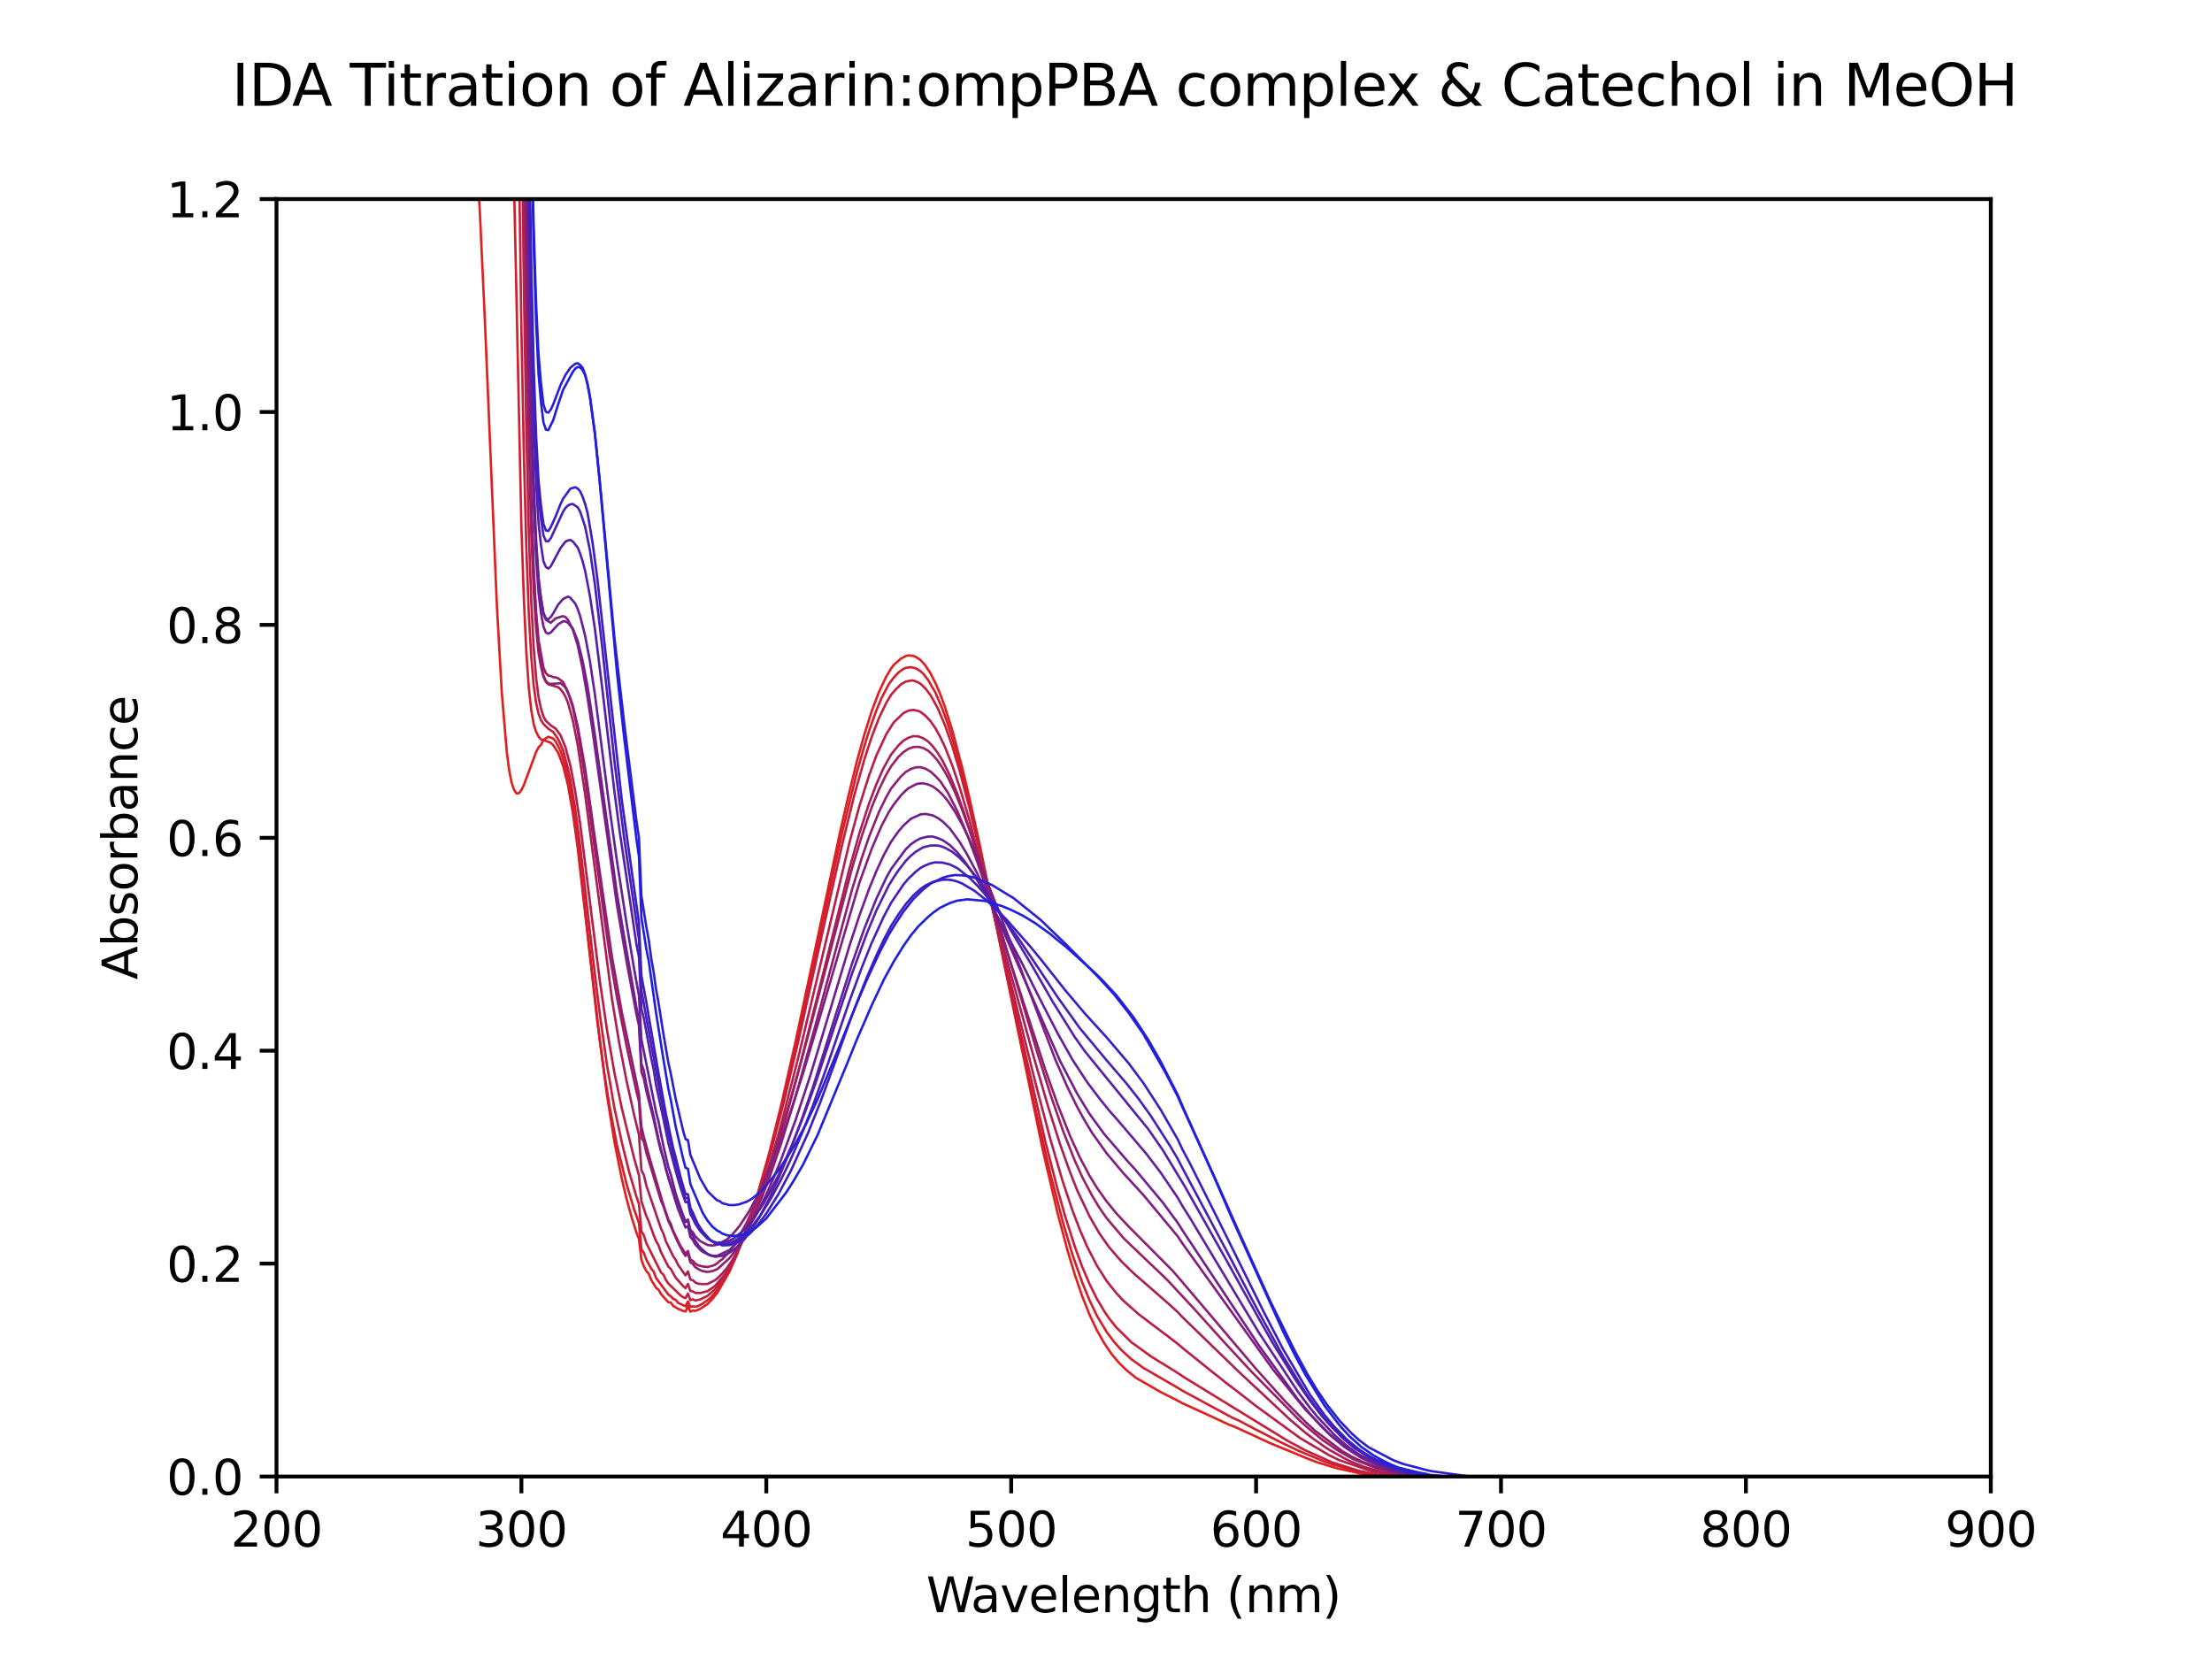 <?xml version="1.0" encoding="utf-8" standalone="no"?>
<!DOCTYPE svg PUBLIC "-//W3C//DTD SVG 1.1//EN"
  "http://www.w3.org/Graphics/SVG/1.1/DTD/svg11.dtd">
<svg xmlns:xlink="http://www.w3.org/1999/xlink" width="460.8pt" height="345.6pt" viewBox="0 0 460.8 345.6" xmlns="http://www.w3.org/2000/svg" version="1.1">
 <defs>
  <style type="text/css">*{stroke-linejoin: round; stroke-linecap: butt}</style>
 </defs>
 <g id="figure_1">
  <g id="patch_1">
   <path d="M 0 345.6 
L 460.8 345.6 
L 460.8 0 
L 0 0 
z
" style="fill: #ffffff"/>
  </g>
  <g id="axes_1">
   <g id="patch_2">
    <path d="M 57.6 307.584 
L 414.72 307.584 
L 414.72 41.472 
L 57.6 41.472 
z
" style="fill: #ffffff"/>
   </g>
   <g id="matplotlib.axis_1">
    <g id="xtick_1">
     <g id="line2d_1">
      <defs>
       <path id="mb0eb563f6b" d="M 0 0 
L 0 3.5 
" style="stroke: #000000; stroke-width: 0.8"/>
      </defs>
      <g>
       <use xlink:href="#mb0eb563f6b" x="57.6" y="307.584" style="stroke: #000000; stroke-width: 0.8"/>
      </g>
     </g>
     <g id="text_1">
      <!-- 200 -->
      <g transform="translate(48.056 322.182) scale(0.1 -0.1)">
       <defs>
        <path id="DejaVuSans-32" d="M 1228 531 
L 3431 531 
L 3431 0 
L 469 0 
L 469 531 
Q 828 903 1448 1529 
Q 2069 2156 2228 2338 
Q 2531 2678 2651 2914 
Q 2772 3150 2772 3378 
Q 2772 3750 2511 3984 
Q 2250 4219 1831 4219 
Q 1534 4219 1204 4116 
Q 875 4013 500 3803 
L 500 4441 
Q 881 4594 1212 4672 
Q 1544 4750 1819 4750 
Q 2544 4750 2975 4387 
Q 3406 4025 3406 3419 
Q 3406 3131 3298 2873 
Q 3191 2616 2906 2266 
Q 2828 2175 2409 1742 
Q 1991 1309 1228 531 
z
" transform="scale(0.016)"/>
        <path id="DejaVuSans-30" d="M 2034 4250 
Q 1547 4250 1301 3770 
Q 1056 3291 1056 2328 
Q 1056 1369 1301 889 
Q 1547 409 2034 409 
Q 2525 409 2770 889 
Q 3016 1369 3016 2328 
Q 3016 3291 2770 3770 
Q 2525 4250 2034 4250 
z
M 2034 4750 
Q 2819 4750 3233 4129 
Q 3647 3509 3647 2328 
Q 3647 1150 3233 529 
Q 2819 -91 2034 -91 
Q 1250 -91 836 529 
Q 422 1150 422 2328 
Q 422 3509 836 4129 
Q 1250 4750 2034 4750 
z
" transform="scale(0.016)"/>
       </defs>
       <use xlink:href="#DejaVuSans-32"/>
       <use xlink:href="#DejaVuSans-30" x="63.623"/>
       <use xlink:href="#DejaVuSans-30" x="127.246"/>
      </g>
     </g>
    </g>
    <g id="xtick_2">
     <g id="line2d_2">
      <g>
       <use xlink:href="#mb0eb563f6b" x="108.617" y="307.584" style="stroke: #000000; stroke-width: 0.8"/>
      </g>
     </g>
     <g id="text_2">
      <!-- 300 -->
      <g transform="translate(99.073 322.182) scale(0.1 -0.1)">
       <defs>
        <path id="DejaVuSans-33" d="M 2597 2516 
Q 3050 2419 3304 2112 
Q 3559 1806 3559 1356 
Q 3559 666 3084 287 
Q 2609 -91 1734 -91 
Q 1441 -91 1130 -33 
Q 819 25 488 141 
L 488 750 
Q 750 597 1062 519 
Q 1375 441 1716 441 
Q 2309 441 2620 675 
Q 2931 909 2931 1356 
Q 2931 1769 2642 2001 
Q 2353 2234 1838 2234 
L 1294 2234 
L 1294 2753 
L 1863 2753 
Q 2328 2753 2575 2939 
Q 2822 3125 2822 3475 
Q 2822 3834 2567 4026 
Q 2313 4219 1838 4219 
Q 1578 4219 1281 4162 
Q 984 4106 628 3988 
L 628 4550 
Q 988 4650 1302 4700 
Q 1616 4750 1894 4750 
Q 2613 4750 3031 4423 
Q 3450 4097 3450 3541 
Q 3450 3153 3228 2886 
Q 3006 2619 2597 2516 
z
" transform="scale(0.016)"/>
       </defs>
       <use xlink:href="#DejaVuSans-33"/>
       <use xlink:href="#DejaVuSans-30" x="63.623"/>
       <use xlink:href="#DejaVuSans-30" x="127.246"/>
      </g>
     </g>
    </g>
    <g id="xtick_3">
     <g id="line2d_3">
      <g>
       <use xlink:href="#mb0eb563f6b" x="159.634" y="307.584" style="stroke: #000000; stroke-width: 0.8"/>
      </g>
     </g>
     <g id="text_3">
      <!-- 400 -->
      <g transform="translate(150.091 322.182) scale(0.1 -0.1)">
       <defs>
        <path id="DejaVuSans-34" d="M 2419 4116 
L 825 1625 
L 2419 1625 
L 2419 4116 
z
M 2253 4666 
L 3047 4666 
L 3047 1625 
L 3713 1625 
L 3713 1100 
L 3047 1100 
L 3047 0 
L 2419 0 
L 2419 1100 
L 313 1100 
L 313 1709 
L 2253 4666 
z
" transform="scale(0.016)"/>
       </defs>
       <use xlink:href="#DejaVuSans-34"/>
       <use xlink:href="#DejaVuSans-30" x="63.623"/>
       <use xlink:href="#DejaVuSans-30" x="127.246"/>
      </g>
     </g>
    </g>
    <g id="xtick_4">
     <g id="line2d_4">
      <g>
       <use xlink:href="#mb0eb563f6b" x="210.651" y="307.584" style="stroke: #000000; stroke-width: 0.8"/>
      </g>
     </g>
     <g id="text_4">
      <!-- 500 -->
      <g transform="translate(201.108 322.182) scale(0.1 -0.1)">
       <defs>
        <path id="DejaVuSans-35" d="M 691 4666 
L 3169 4666 
L 3169 4134 
L 1269 4134 
L 1269 2991 
Q 1406 3038 1543 3061 
Q 1681 3084 1819 3084 
Q 2600 3084 3056 2656 
Q 3513 2228 3513 1497 
Q 3513 744 3044 326 
Q 2575 -91 1722 -91 
Q 1428 -91 1123 -41 
Q 819 9 494 109 
L 494 744 
Q 775 591 1075 516 
Q 1375 441 1709 441 
Q 2250 441 2565 725 
Q 2881 1009 2881 1497 
Q 2881 1984 2565 2268 
Q 2250 2553 1709 2553 
Q 1456 2553 1204 2497 
Q 953 2441 691 2322 
L 691 4666 
z
" transform="scale(0.016)"/>
       </defs>
       <use xlink:href="#DejaVuSans-35"/>
       <use xlink:href="#DejaVuSans-30" x="63.623"/>
       <use xlink:href="#DejaVuSans-30" x="127.246"/>
      </g>
     </g>
    </g>
    <g id="xtick_5">
     <g id="line2d_5">
      <g>
       <use xlink:href="#mb0eb563f6b" x="261.669" y="307.584" style="stroke: #000000; stroke-width: 0.8"/>
      </g>
     </g>
     <g id="text_5">
      <!-- 600 -->
      <g transform="translate(252.125 322.182) scale(0.1 -0.1)">
       <defs>
        <path id="DejaVuSans-36" d="M 2113 2584 
Q 1688 2584 1439 2293 
Q 1191 2003 1191 1497 
Q 1191 994 1439 701 
Q 1688 409 2113 409 
Q 2538 409 2786 701 
Q 3034 994 3034 1497 
Q 3034 2003 2786 2293 
Q 2538 2584 2113 2584 
z
M 3366 4563 
L 3366 3988 
Q 3128 4100 2886 4159 
Q 2644 4219 2406 4219 
Q 1781 4219 1451 3797 
Q 1122 3375 1075 2522 
Q 1259 2794 1537 2939 
Q 1816 3084 2150 3084 
Q 2853 3084 3261 2657 
Q 3669 2231 3669 1497 
Q 3669 778 3244 343 
Q 2819 -91 2113 -91 
Q 1303 -91 875 529 
Q 447 1150 447 2328 
Q 447 3434 972 4092 
Q 1497 4750 2381 4750 
Q 2619 4750 2861 4703 
Q 3103 4656 3366 4563 
z
" transform="scale(0.016)"/>
       </defs>
       <use xlink:href="#DejaVuSans-36"/>
       <use xlink:href="#DejaVuSans-30" x="63.623"/>
       <use xlink:href="#DejaVuSans-30" x="127.246"/>
      </g>
     </g>
    </g>
    <g id="xtick_6">
     <g id="line2d_6">
      <g>
       <use xlink:href="#mb0eb563f6b" x="312.686" y="307.584" style="stroke: #000000; stroke-width: 0.8"/>
      </g>
     </g>
     <g id="text_6">
      <!-- 700 -->
      <g transform="translate(303.142 322.182) scale(0.1 -0.1)">
       <defs>
        <path id="DejaVuSans-37" d="M 525 4666 
L 3525 4666 
L 3525 4397 
L 1831 0 
L 1172 0 
L 2766 4134 
L 525 4134 
L 525 4666 
z
" transform="scale(0.016)"/>
       </defs>
       <use xlink:href="#DejaVuSans-37"/>
       <use xlink:href="#DejaVuSans-30" x="63.623"/>
       <use xlink:href="#DejaVuSans-30" x="127.246"/>
      </g>
     </g>
    </g>
    <g id="xtick_7">
     <g id="line2d_7">
      <g>
       <use xlink:href="#mb0eb563f6b" x="363.703" y="307.584" style="stroke: #000000; stroke-width: 0.8"/>
      </g>
     </g>
     <g id="text_7">
      <!-- 800 -->
      <g transform="translate(354.159 322.182) scale(0.1 -0.1)">
       <defs>
        <path id="DejaVuSans-38" d="M 2034 2216 
Q 1584 2216 1326 1975 
Q 1069 1734 1069 1313 
Q 1069 891 1326 650 
Q 1584 409 2034 409 
Q 2484 409 2743 651 
Q 3003 894 3003 1313 
Q 3003 1734 2745 1975 
Q 2488 2216 2034 2216 
z
M 1403 2484 
Q 997 2584 770 2862 
Q 544 3141 544 3541 
Q 544 4100 942 4425 
Q 1341 4750 2034 4750 
Q 2731 4750 3128 4425 
Q 3525 4100 3525 3541 
Q 3525 3141 3298 2862 
Q 3072 2584 2669 2484 
Q 3125 2378 3379 2068 
Q 3634 1759 3634 1313 
Q 3634 634 3220 271 
Q 2806 -91 2034 -91 
Q 1263 -91 848 271 
Q 434 634 434 1313 
Q 434 1759 690 2068 
Q 947 2378 1403 2484 
z
M 1172 3481 
Q 1172 3119 1398 2916 
Q 1625 2713 2034 2713 
Q 2441 2713 2670 2916 
Q 2900 3119 2900 3481 
Q 2900 3844 2670 4047 
Q 2441 4250 2034 4250 
Q 1625 4250 1398 4047 
Q 1172 3844 1172 3481 
z
" transform="scale(0.016)"/>
       </defs>
       <use xlink:href="#DejaVuSans-38"/>
       <use xlink:href="#DejaVuSans-30" x="63.623"/>
       <use xlink:href="#DejaVuSans-30" x="127.246"/>
      </g>
     </g>
    </g>
    <g id="xtick_8">
     <g id="line2d_8">
      <g>
       <use xlink:href="#mb0eb563f6b" x="414.72" y="307.584" style="stroke: #000000; stroke-width: 0.8"/>
      </g>
     </g>
     <g id="text_8">
      <!-- 900 -->
      <g transform="translate(405.176 322.182) scale(0.1 -0.1)">
       <defs>
        <path id="DejaVuSans-39" d="M 703 97 
L 703 672 
Q 941 559 1184 500 
Q 1428 441 1663 441 
Q 2288 441 2617 861 
Q 2947 1281 2994 2138 
Q 2813 1869 2534 1725 
Q 2256 1581 1919 1581 
Q 1219 1581 811 2004 
Q 403 2428 403 3163 
Q 403 3881 828 4315 
Q 1253 4750 1959 4750 
Q 2769 4750 3195 4129 
Q 3622 3509 3622 2328 
Q 3622 1225 3098 567 
Q 2575 -91 1691 -91 
Q 1453 -91 1209 -44 
Q 966 3 703 97 
z
M 1959 2075 
Q 2384 2075 2632 2365 
Q 2881 2656 2881 3163 
Q 2881 3666 2632 3958 
Q 2384 4250 1959 4250 
Q 1534 4250 1286 3958 
Q 1038 3666 1038 3163 
Q 1038 2656 1286 2365 
Q 1534 2075 1959 2075 
z
" transform="scale(0.016)"/>
       </defs>
       <use xlink:href="#DejaVuSans-39"/>
       <use xlink:href="#DejaVuSans-30" x="63.623"/>
       <use xlink:href="#DejaVuSans-30" x="127.246"/>
      </g>
     </g>
    </g>
    <g id="text_9">
     <!-- Wavelength (nm) -->
     <g transform="translate(192.968 335.861) scale(0.1 -0.1)">
      <defs>
       <path id="DejaVuSans-57" d="M 213 4666 
L 850 4666 
L 1831 722 
L 2809 4666 
L 3519 4666 
L 4500 722 
L 5478 4666 
L 6119 4666 
L 4947 0 
L 4153 0 
L 3169 4050 
L 2175 0 
L 1381 0 
L 213 4666 
z
" transform="scale(0.016)"/>
       <path id="DejaVuSans-61" d="M 2194 1759 
Q 1497 1759 1228 1600 
Q 959 1441 959 1056 
Q 959 750 1161 570 
Q 1363 391 1709 391 
Q 2188 391 2477 730 
Q 2766 1069 2766 1631 
L 2766 1759 
L 2194 1759 
z
M 3341 1997 
L 3341 0 
L 2766 0 
L 2766 531 
Q 2569 213 2275 61 
Q 1981 -91 1556 -91 
Q 1019 -91 701 211 
Q 384 513 384 1019 
Q 384 1609 779 1909 
Q 1175 2209 1959 2209 
L 2766 2209 
L 2766 2266 
Q 2766 2663 2505 2880 
Q 2244 3097 1772 3097 
Q 1472 3097 1187 3025 
Q 903 2953 641 2809 
L 641 3341 
Q 956 3463 1253 3523 
Q 1550 3584 1831 3584 
Q 2591 3584 2966 3190 
Q 3341 2797 3341 1997 
z
" transform="scale(0.016)"/>
       <path id="DejaVuSans-76" d="M 191 3500 
L 800 3500 
L 1894 563 
L 2988 3500 
L 3597 3500 
L 2284 0 
L 1503 0 
L 191 3500 
z
" transform="scale(0.016)"/>
       <path id="DejaVuSans-65" d="M 3597 1894 
L 3597 1613 
L 953 1613 
Q 991 1019 1311 708 
Q 1631 397 2203 397 
Q 2534 397 2845 478 
Q 3156 559 3463 722 
L 3463 178 
Q 3153 47 2828 -22 
Q 2503 -91 2169 -91 
Q 1331 -91 842 396 
Q 353 884 353 1716 
Q 353 2575 817 3079 
Q 1281 3584 2069 3584 
Q 2775 3584 3186 3129 
Q 3597 2675 3597 1894 
z
M 3022 2063 
Q 3016 2534 2758 2815 
Q 2500 3097 2075 3097 
Q 1594 3097 1305 2825 
Q 1016 2553 972 2059 
L 3022 2063 
z
" transform="scale(0.016)"/>
       <path id="DejaVuSans-6c" d="M 603 4863 
L 1178 4863 
L 1178 0 
L 603 0 
L 603 4863 
z
" transform="scale(0.016)"/>
       <path id="DejaVuSans-6e" d="M 3513 2113 
L 3513 0 
L 2938 0 
L 2938 2094 
Q 2938 2591 2744 2837 
Q 2550 3084 2163 3084 
Q 1697 3084 1428 2787 
Q 1159 2491 1159 1978 
L 1159 0 
L 581 0 
L 581 3500 
L 1159 3500 
L 1159 2956 
Q 1366 3272 1645 3428 
Q 1925 3584 2291 3584 
Q 2894 3584 3203 3211 
Q 3513 2838 3513 2113 
z
" transform="scale(0.016)"/>
       <path id="DejaVuSans-67" d="M 2906 1791 
Q 2906 2416 2648 2759 
Q 2391 3103 1925 3103 
Q 1463 3103 1205 2759 
Q 947 2416 947 1791 
Q 947 1169 1205 825 
Q 1463 481 1925 481 
Q 2391 481 2648 825 
Q 2906 1169 2906 1791 
z
M 3481 434 
Q 3481 -459 3084 -895 
Q 2688 -1331 1869 -1331 
Q 1566 -1331 1297 -1286 
Q 1028 -1241 775 -1147 
L 775 -588 
Q 1028 -725 1275 -790 
Q 1522 -856 1778 -856 
Q 2344 -856 2625 -561 
Q 2906 -266 2906 331 
L 2906 616 
Q 2728 306 2450 153 
Q 2172 0 1784 0 
Q 1141 0 747 490 
Q 353 981 353 1791 
Q 353 2603 747 3093 
Q 1141 3584 1784 3584 
Q 2172 3584 2450 3431 
Q 2728 3278 2906 2969 
L 2906 3500 
L 3481 3500 
L 3481 434 
z
" transform="scale(0.016)"/>
       <path id="DejaVuSans-74" d="M 1172 4494 
L 1172 3500 
L 2356 3500 
L 2356 3053 
L 1172 3053 
L 1172 1153 
Q 1172 725 1289 603 
Q 1406 481 1766 481 
L 2356 481 
L 2356 0 
L 1766 0 
Q 1100 0 847 248 
Q 594 497 594 1153 
L 594 3053 
L 172 3053 
L 172 3500 
L 594 3500 
L 594 4494 
L 1172 4494 
z
" transform="scale(0.016)"/>
       <path id="DejaVuSans-68" d="M 3513 2113 
L 3513 0 
L 2938 0 
L 2938 2094 
Q 2938 2591 2744 2837 
Q 2550 3084 2163 3084 
Q 1697 3084 1428 2787 
Q 1159 2491 1159 1978 
L 1159 0 
L 581 0 
L 581 4863 
L 1159 4863 
L 1159 2956 
Q 1366 3272 1645 3428 
Q 1925 3584 2291 3584 
Q 2894 3584 3203 3211 
Q 3513 2838 3513 2113 
z
" transform="scale(0.016)"/>
       <path id="DejaVuSans-20" transform="scale(0.016)"/>
       <path id="DejaVuSans-28" d="M 1984 4856 
Q 1566 4138 1362 3434 
Q 1159 2731 1159 2009 
Q 1159 1288 1364 580 
Q 1569 -128 1984 -844 
L 1484 -844 
Q 1016 -109 783 600 
Q 550 1309 550 2009 
Q 550 2706 781 3412 
Q 1013 4119 1484 4856 
L 1984 4856 
z
" transform="scale(0.016)"/>
       <path id="DejaVuSans-6d" d="M 3328 2828 
Q 3544 3216 3844 3400 
Q 4144 3584 4550 3584 
Q 5097 3584 5394 3201 
Q 5691 2819 5691 2113 
L 5691 0 
L 5113 0 
L 5113 2094 
Q 5113 2597 4934 2840 
Q 4756 3084 4391 3084 
Q 3944 3084 3684 2787 
Q 3425 2491 3425 1978 
L 3425 0 
L 2847 0 
L 2847 2094 
Q 2847 2600 2669 2842 
Q 2491 3084 2119 3084 
Q 1678 3084 1418 2786 
Q 1159 2488 1159 1978 
L 1159 0 
L 581 0 
L 581 3500 
L 1159 3500 
L 1159 2956 
Q 1356 3278 1631 3431 
Q 1906 3584 2284 3584 
Q 2666 3584 2933 3390 
Q 3200 3197 3328 2828 
z
" transform="scale(0.016)"/>
       <path id="DejaVuSans-29" d="M 513 4856 
L 1013 4856 
Q 1481 4119 1714 3412 
Q 1947 2706 1947 2009 
Q 1947 1309 1714 600 
Q 1481 -109 1013 -844 
L 513 -844 
Q 928 -128 1133 580 
Q 1338 1288 1338 2009 
Q 1338 2731 1133 3434 
Q 928 4138 513 4856 
z
" transform="scale(0.016)"/>
      </defs>
      <use xlink:href="#DejaVuSans-57"/>
      <use xlink:href="#DejaVuSans-61" x="92.502"/>
      <use xlink:href="#DejaVuSans-76" x="153.781"/>
      <use xlink:href="#DejaVuSans-65" x="212.961"/>
      <use xlink:href="#DejaVuSans-6c" x="274.484"/>
      <use xlink:href="#DejaVuSans-65" x="302.268"/>
      <use xlink:href="#DejaVuSans-6e" x="363.791"/>
      <use xlink:href="#DejaVuSans-67" x="427.17"/>
      <use xlink:href="#DejaVuSans-74" x="490.646"/>
      <use xlink:href="#DejaVuSans-68" x="529.855"/>
      <use xlink:href="#DejaVuSans-20" x="593.234"/>
      <use xlink:href="#DejaVuSans-28" x="625.021"/>
      <use xlink:href="#DejaVuSans-6e" x="664.035"/>
      <use xlink:href="#DejaVuSans-6d" x="727.414"/>
      <use xlink:href="#DejaVuSans-29" x="824.826"/>
     </g>
    </g>
   </g>
   <g id="matplotlib.axis_2">
    <g id="ytick_1">
     <g id="line2d_9">
      <defs>
       <path id="m1569e6eb57" d="M 0 0 
L -3.5 0 
" style="stroke: #000000; stroke-width: 0.8"/>
      </defs>
      <g>
       <use xlink:href="#m1569e6eb57" x="57.6" y="307.584" style="stroke: #000000; stroke-width: 0.8"/>
      </g>
     </g>
     <g id="text_10">
      <!-- 0.0 -->
      <g transform="translate(34.697 311.383) scale(0.1 -0.1)">
       <defs>
        <path id="DejaVuSans-2e" d="M 684 794 
L 1344 794 
L 1344 0 
L 684 0 
L 684 794 
z
" transform="scale(0.016)"/>
       </defs>
       <use xlink:href="#DejaVuSans-30"/>
       <use xlink:href="#DejaVuSans-2e" x="63.623"/>
       <use xlink:href="#DejaVuSans-30" x="95.41"/>
      </g>
     </g>
    </g>
    <g id="ytick_2">
     <g id="line2d_10">
      <g>
       <use xlink:href="#m1569e6eb57" x="57.6" y="263.232" style="stroke: #000000; stroke-width: 0.8"/>
      </g>
     </g>
     <g id="text_11">
      <!-- 0.2 -->
      <g transform="translate(34.697 267.031) scale(0.1 -0.1)">
       <use xlink:href="#DejaVuSans-30"/>
       <use xlink:href="#DejaVuSans-2e" x="63.623"/>
       <use xlink:href="#DejaVuSans-32" x="95.41"/>
      </g>
     </g>
    </g>
    <g id="ytick_3">
     <g id="line2d_11">
      <g>
       <use xlink:href="#m1569e6eb57" x="57.6" y="218.88" style="stroke: #000000; stroke-width: 0.8"/>
      </g>
     </g>
     <g id="text_12">
      <!-- 0.4 -->
      <g transform="translate(34.697 222.679) scale(0.1 -0.1)">
       <use xlink:href="#DejaVuSans-30"/>
       <use xlink:href="#DejaVuSans-2e" x="63.623"/>
       <use xlink:href="#DejaVuSans-34" x="95.41"/>
      </g>
     </g>
    </g>
    <g id="ytick_4">
     <g id="line2d_12">
      <g>
       <use xlink:href="#m1569e6eb57" x="57.6" y="174.528" style="stroke: #000000; stroke-width: 0.8"/>
      </g>
     </g>
     <g id="text_13">
      <!-- 0.6 -->
      <g transform="translate(34.697 178.327) scale(0.1 -0.1)">
       <use xlink:href="#DejaVuSans-30"/>
       <use xlink:href="#DejaVuSans-2e" x="63.623"/>
       <use xlink:href="#DejaVuSans-36" x="95.41"/>
      </g>
     </g>
    </g>
    <g id="ytick_5">
     <g id="line2d_13">
      <g>
       <use xlink:href="#m1569e6eb57" x="57.6" y="130.176" style="stroke: #000000; stroke-width: 0.8"/>
      </g>
     </g>
     <g id="text_14">
      <!-- 0.8 -->
      <g transform="translate(34.697 133.975) scale(0.1 -0.1)">
       <use xlink:href="#DejaVuSans-30"/>
       <use xlink:href="#DejaVuSans-2e" x="63.623"/>
       <use xlink:href="#DejaVuSans-38" x="95.41"/>
      </g>
     </g>
    </g>
    <g id="ytick_6">
     <g id="line2d_14">
      <g>
       <use xlink:href="#m1569e6eb57" x="57.6" y="85.824" style="stroke: #000000; stroke-width: 0.8"/>
      </g>
     </g>
     <g id="text_15">
      <!-- 1.0 -->
      <g transform="translate(34.697 89.623) scale(0.1 -0.1)">
       <defs>
        <path id="DejaVuSans-31" d="M 794 531 
L 1825 531 
L 1825 4091 
L 703 3866 
L 703 4441 
L 1819 4666 
L 2450 4666 
L 2450 531 
L 3481 531 
L 3481 0 
L 794 0 
L 794 531 
z
" transform="scale(0.016)"/>
       </defs>
       <use xlink:href="#DejaVuSans-31"/>
       <use xlink:href="#DejaVuSans-2e" x="63.623"/>
       <use xlink:href="#DejaVuSans-30" x="95.41"/>
      </g>
     </g>
    </g>
    <g id="ytick_7">
     <g id="line2d_15">
      <g>
       <use xlink:href="#m1569e6eb57" x="57.6" y="41.472" style="stroke: #000000; stroke-width: 0.8"/>
      </g>
     </g>
     <g id="text_16">
      <!-- 1.2 -->
      <g transform="translate(34.697 45.271) scale(0.1 -0.1)">
       <use xlink:href="#DejaVuSans-31"/>
       <use xlink:href="#DejaVuSans-2e" x="63.623"/>
       <use xlink:href="#DejaVuSans-32" x="95.41"/>
      </g>
     </g>
    </g>
    <g id="text_17">
     <!-- Absorbance -->
     <g transform="translate(28.617 204.075) rotate(-90) scale(0.1 -0.1)">
      <defs>
       <path id="DejaVuSans-41" d="M 2188 4044 
L 1331 1722 
L 3047 1722 
L 2188 4044 
z
M 1831 4666 
L 2547 4666 
L 4325 0 
L 3669 0 
L 3244 1197 
L 1141 1197 
L 716 0 
L 50 0 
L 1831 4666 
z
" transform="scale(0.016)"/>
       <path id="DejaVuSans-62" d="M 3116 1747 
Q 3116 2381 2855 2742 
Q 2594 3103 2138 3103 
Q 1681 3103 1420 2742 
Q 1159 2381 1159 1747 
Q 1159 1113 1420 752 
Q 1681 391 2138 391 
Q 2594 391 2855 752 
Q 3116 1113 3116 1747 
z
M 1159 2969 
Q 1341 3281 1617 3432 
Q 1894 3584 2278 3584 
Q 2916 3584 3314 3078 
Q 3713 2572 3713 1747 
Q 3713 922 3314 415 
Q 2916 -91 2278 -91 
Q 1894 -91 1617 61 
Q 1341 213 1159 525 
L 1159 0 
L 581 0 
L 581 4863 
L 1159 4863 
L 1159 2969 
z
" transform="scale(0.016)"/>
       <path id="DejaVuSans-73" d="M 2834 3397 
L 2834 2853 
Q 2591 2978 2328 3040 
Q 2066 3103 1784 3103 
Q 1356 3103 1142 2972 
Q 928 2841 928 2578 
Q 928 2378 1081 2264 
Q 1234 2150 1697 2047 
L 1894 2003 
Q 2506 1872 2764 1633 
Q 3022 1394 3022 966 
Q 3022 478 2636 193 
Q 2250 -91 1575 -91 
Q 1294 -91 989 -36 
Q 684 19 347 128 
L 347 722 
Q 666 556 975 473 
Q 1284 391 1588 391 
Q 1994 391 2212 530 
Q 2431 669 2431 922 
Q 2431 1156 2273 1281 
Q 2116 1406 1581 1522 
L 1381 1569 
Q 847 1681 609 1914 
Q 372 2147 372 2553 
Q 372 3047 722 3315 
Q 1072 3584 1716 3584 
Q 2034 3584 2315 3537 
Q 2597 3491 2834 3397 
z
" transform="scale(0.016)"/>
       <path id="DejaVuSans-6f" d="M 1959 3097 
Q 1497 3097 1228 2736 
Q 959 2375 959 1747 
Q 959 1119 1226 758 
Q 1494 397 1959 397 
Q 2419 397 2687 759 
Q 2956 1122 2956 1747 
Q 2956 2369 2687 2733 
Q 2419 3097 1959 3097 
z
M 1959 3584 
Q 2709 3584 3137 3096 
Q 3566 2609 3566 1747 
Q 3566 888 3137 398 
Q 2709 -91 1959 -91 
Q 1206 -91 779 398 
Q 353 888 353 1747 
Q 353 2609 779 3096 
Q 1206 3584 1959 3584 
z
" transform="scale(0.016)"/>
       <path id="DejaVuSans-72" d="M 2631 2963 
Q 2534 3019 2420 3045 
Q 2306 3072 2169 3072 
Q 1681 3072 1420 2755 
Q 1159 2438 1159 1844 
L 1159 0 
L 581 0 
L 581 3500 
L 1159 3500 
L 1159 2956 
Q 1341 3275 1631 3429 
Q 1922 3584 2338 3584 
Q 2397 3584 2469 3576 
Q 2541 3569 2628 3553 
L 2631 2963 
z
" transform="scale(0.016)"/>
       <path id="DejaVuSans-63" d="M 3122 3366 
L 3122 2828 
Q 2878 2963 2633 3030 
Q 2388 3097 2138 3097 
Q 1578 3097 1268 2742 
Q 959 2388 959 1747 
Q 959 1106 1268 751 
Q 1578 397 2138 397 
Q 2388 397 2633 464 
Q 2878 531 3122 666 
L 3122 134 
Q 2881 22 2623 -34 
Q 2366 -91 2075 -91 
Q 1284 -91 818 406 
Q 353 903 353 1747 
Q 353 2603 823 3093 
Q 1294 3584 2113 3584 
Q 2378 3584 2631 3529 
Q 2884 3475 3122 3366 
z
" transform="scale(0.016)"/>
      </defs>
      <use xlink:href="#DejaVuSans-41"/>
      <use xlink:href="#DejaVuSans-62" x="68.408"/>
      <use xlink:href="#DejaVuSans-73" x="131.885"/>
      <use xlink:href="#DejaVuSans-6f" x="183.984"/>
      <use xlink:href="#DejaVuSans-72" x="245.166"/>
      <use xlink:href="#DejaVuSans-62" x="286.279"/>
      <use xlink:href="#DejaVuSans-61" x="349.756"/>
      <use xlink:href="#DejaVuSans-6e" x="411.035"/>
      <use xlink:href="#DejaVuSans-63" x="474.414"/>
      <use xlink:href="#DejaVuSans-65" x="529.395"/>
     </g>
    </g>
   </g>
   <g id="line2d_16">
    <path d="M 97.612 -1 
L 97.904 7.325 
L 98.414 18.106 
L 99.944 43.802 
L 100.965 65.767 
L 103.515 126.257 
L 104.536 144.361 
L 105.556 156.463 
L 106.066 160.433 
L 106.576 163.06 
L 107.087 164.532 
L 107.597 165.302 
L 108.107 165.221 
L 108.617 164.573 
L 109.127 163.546 
L 110.658 159.419 
L 111.678 156.664 
L 112.188 155.69 
L 112.699 155.161 
L 113.209 154.129 
L 114.229 153.483 
L 115.249 153.849 
L 115.76 154.442 
L 116.78 156.425 
L 117.8 159.758 
L 118.31 161.915 
L 119.331 167.824 
L 120.351 175.332 
L 122.392 194.002 
L 124.943 216.729 
L 126.473 228.312 
L 128.004 237.904 
L 129.534 245.559 
L 130.555 249.85 
L 131.575 253.573 
L 132.595 256.809 
L 133.105 258.067 
L 133.616 262.414 
L 134.126 263.826 
L 134.636 264.772 
L 135.146 265.334 
L 135.656 266.619 
L 136.677 268.284 
L 137.187 268.663 
L 137.697 269.575 
L 138.717 270.728 
L 139.227 271.259 
L 139.738 271.353 
L 140.248 272.043 
L 141.268 272.654 
L 142.288 273.077 
L 142.799 273.208 
L 143.309 272.09 
L 143.819 273.258 
L 144.329 273 
L 144.839 273.087 
L 145.86 272.661 
L 147.39 271.65 
L 148.411 270.585 
L 149.431 269.301 
L 151.982 264.88 
L 153.512 261.395 
L 155.043 257.379 
L 156.063 254.437 
L 157.594 249.548 
L 160.144 240.533 
L 162.695 230.386 
L 165.756 216.866 
L 170.348 195.297 
L 174.939 173.632 
L 176.47 166.932 
L 178.511 158.585 
L 180.041 153.075 
L 181.572 148.205 
L 183.102 144.157 
L 184.633 140.91 
L 185.653 139.228 
L 186.163 138.543 
L 187.694 137.182 
L 188.714 136.669 
L 189.224 136.534 
L 190.245 136.636 
L 190.755 136.829 
L 191.775 137.504 
L 192.795 138.671 
L 193.816 140.224 
L 194.836 142.227 
L 195.856 144.571 
L 196.877 147.379 
L 198.407 152.239 
L 200.448 159.937 
L 201.979 166.395 
L 204.019 175.622 
L 209.631 202.969 
L 217.284 239.793 
L 220.345 252.828 
L 222.385 260.498 
L 223.916 265.565 
L 225.446 270.03 
L 226.977 273.887 
L 228.507 277.125 
L 230.038 279.825 
L 231.568 282.082 
L 233.099 283.895 
L 234.629 285.401 
L 236.67 287.051 
L 241.772 289.98 
L 245.343 291.791 
L 246.363 292.341 
L 252.485 295.14 
L 254.016 295.85 
L 256.057 296.799 
L 257.077 297.176 
L 258.608 297.868 
L 264.73 300.696 
L 272.382 303.855 
L 274.423 304.633 
L 278.504 305.871 
L 284.626 307.209 
L 285.647 307.364 
L 287.177 307.59 
L 294.32 308.232 
L 305.033 308.695 
L 306.053 308.714 
L 308.094 308.756 
L 315.747 308.756 
L 319.318 308.602 
L 320.848 308.521 
L 321.359 308.473 
L 321.869 308.606 
L 322.889 308.455 
L 324.42 308.369 
L 327.481 308.177 
L 329.011 308.076 
L 335.643 307.606 
L 338.704 307.616 
L 341.765 307.691 
L 350.438 308.273 
L 355.54 308.32 
L 363.193 308.151 
L 363.703 308.269 
L 363.703 308.269 
" clip-path="url(#pd4da73fd3a)" style="fill: none; stroke: #e01f1f; stroke-width: 0.5; stroke-linecap: square"/>
   </g>
   <g id="line2d_17">
    <path d="M 106.239 -1 
L 108.617 109.702 
L 109.127 124.644 
L 109.637 135.716 
L 110.148 143.164 
L 110.658 147.87 
L 111.168 150.823 
L 111.678 152.432 
L 112.188 153.446 
L 112.699 154.025 
L 113.719 154.345 
L 114.739 154.744 
L 115.249 155.236 
L 116.27 156.788 
L 117.29 159.488 
L 118.31 163.51 
L 119.331 169.313 
L 120.351 176.681 
L 122.392 194.682 
L 124.432 212.769 
L 125.963 224.079 
L 126.983 230.463 
L 128.514 238.529 
L 130.555 246.782 
L 132.085 251.893 
L 133.105 254.767 
L 133.616 260.266 
L 134.126 260.981 
L 134.636 262.39 
L 135.656 264.291 
L 136.166 264.879 
L 136.677 266.231 
L 139.227 269.677 
L 139.738 270.039 
L 140.248 270.588 
L 140.758 270.777 
L 141.268 271.406 
L 142.799 272.124 
L 143.309 271.101 
L 143.819 272.258 
L 144.329 272.134 
L 144.839 272.21 
L 145.349 272.106 
L 146.37 271.573 
L 147.9 270.483 
L 149.431 268.777 
L 151.472 265.519 
L 153.002 262.352 
L 154.533 258.65 
L 156.573 252.949 
L 159.124 244.603 
L 160.655 239.055 
L 163.205 228.978 
L 166.267 215.701 
L 171.368 192.105 
L 175.45 173.386 
L 178.511 160.863 
L 180.041 155.471 
L 181.061 152.175 
L 182.592 147.902 
L 183.612 145.475 
L 185.143 142.536 
L 186.163 141.177 
L 187.184 140.076 
L 188.204 139.342 
L 188.714 139.115 
L 189.734 138.987 
L 190.755 139.209 
L 191.775 139.838 
L 192.285 140.302 
L 193.306 141.592 
L 194.836 144.229 
L 196.367 147.792 
L 197.387 150.641 
L 198.917 155.531 
L 200.448 161.193 
L 202.489 169.575 
L 205.55 183.305 
L 211.162 209.863 
L 215.753 231.248 
L 218.814 244.53 
L 221.365 254.411 
L 223.406 261.337 
L 225.446 267.166 
L 226.977 270.897 
L 228.507 274.08 
L 230.548 277.494 
L 232.079 279.537 
L 233.609 281.248 
L 235.65 283.123 
L 238.201 284.969 
L 243.813 288.217 
L 245.343 289.102 
L 246.363 289.733 
L 249.424 291.386 
L 252.485 293.041 
L 256.567 295.253 
L 258.097 295.943 
L 261.158 297.564 
L 266.77 300.441 
L 268.301 301.159 
L 270.341 302.148 
L 275.953 304.49 
L 277.484 305.025 
L 281.565 306.187 
L 286.667 307.215 
L 292.279 307.915 
L 297.381 308.286 
L 298.911 308.377 
L 310.135 308.688 
L 311.665 308.68 
L 319.828 308.422 
L 321.359 308.341 
L 321.869 308.441 
L 323.399 308.296 
L 325.44 308.161 
L 328.501 308.052 
L 331.562 307.743 
L 335.133 307.563 
L 345.337 307.913 
L 347.888 308.084 
L 351.969 308.254 
L 355.03 308.228 
L 357.071 308.244 
L 358.601 308.188 
L 361.152 308.148 
L 363.193 308.031 
L 363.703 308.204 
L 363.703 308.204 
" clip-path="url(#pd4da73fd3a)" style="fill: none; stroke: #d31f2c; stroke-width: 0.5; stroke-linecap: square"/>
   </g>
   <g id="line2d_18">
    <path d="M 107.637 -1 
L 108.617 68.547 
L 109.127 94.432 
L 109.637 113.847 
L 110.148 127.579 
L 110.658 136.696 
L 111.168 142.681 
L 111.678 146.401 
L 112.188 148.673 
L 112.699 150.018 
L 113.209 150.818 
L 114.229 151.818 
L 115.249 152.486 
L 116.27 153.972 
L 117.29 156.243 
L 118.31 160.082 
L 118.821 162.441 
L 119.841 168.596 
L 120.861 176.3 
L 123.412 198.665 
L 124.943 211.227 
L 126.473 222.019 
L 128.004 230.879 
L 129.534 237.981 
L 131.065 244.145 
L 132.595 249.342 
L 133.105 250.781 
L 133.616 256.51 
L 134.126 257.351 
L 134.636 258.949 
L 137.697 265.088 
L 138.207 265.531 
L 138.717 266.636 
L 139.227 267.383 
L 141.778 269.863 
L 142.288 270.224 
L 142.799 270.439 
L 143.309 269.491 
L 143.819 270.838 
L 144.329 270.669 
L 144.839 270.915 
L 145.86 270.702 
L 147.39 269.954 
L 148.921 268.604 
L 149.431 268.037 
L 151.982 264.106 
L 154.022 259.731 
L 156.063 254.505 
L 158.104 248.356 
L 160.655 239.672 
L 163.205 229.921 
L 166.267 217.049 
L 172.389 189.5 
L 175.45 175.88 
L 178 165.513 
L 180.041 158.27 
L 181.572 153.554 
L 183.102 149.587 
L 184.633 146.399 
L 185.653 144.715 
L 186.673 143.55 
L 187.694 142.544 
L 188.714 141.984 
L 189.734 141.766 
L 190.245 141.763 
L 191.265 142.15 
L 191.775 142.455 
L 192.795 143.447 
L 193.816 144.767 
L 195.346 147.521 
L 196.877 151.118 
L 198.407 155.522 
L 199.938 160.673 
L 201.979 168.411 
L 205.04 181.287 
L 210.651 206.579 
L 217.794 237.945 
L 220.345 247.888 
L 221.875 253.327 
L 223.916 259.729 
L 225.446 263.914 
L 226.977 267.496 
L 228.507 270.572 
L 230.038 273.158 
L 231.058 274.658 
L 232.589 276.572 
L 235.65 279.593 
L 239.731 282.536 
L 241.262 283.495 
L 244.833 285.696 
L 246.874 287.04 
L 268.301 300.19 
L 271.872 302.101 
L 277.484 304.632 
L 283.096 306.4 
L 287.177 307.278 
L 292.279 307.963 
L 295.34 308.19 
L 297.381 308.388 
L 298.401 308.48 
L 309.115 308.767 
L 315.747 308.755 
L 328.501 308.138 
L 330.032 307.933 
L 337.684 307.549 
L 339.725 307.581 
L 343.296 307.738 
L 344.316 307.83 
L 345.847 307.952 
L 348.398 308.12 
L 356.05 308.231 
L 357.581 308.213 
L 360.132 308.161 
L 362.683 308.067 
L 363.193 308.065 
L 363.703 308.203 
L 363.703 308.203 
" clip-path="url(#pd4da73fd3a)" style="fill: none; stroke: #c51f3a; stroke-width: 0.5; stroke-linecap: square"/>
   </g>
   <g id="line2d_19">
    <path d="M 108.391 -1 
L 109.127 59.476 
L 109.637 89.033 
L 110.148 110.252 
L 110.658 125.055 
L 111.168 134.792 
L 111.678 141.204 
L 112.188 145.236 
L 112.699 147.608 
L 113.209 149.271 
L 113.719 150.164 
L 114.739 151.114 
L 115.76 151.791 
L 116.78 153.191 
L 117.8 155.705 
L 118.821 159.469 
L 119.841 164.916 
L 120.861 171.621 
L 122.902 187.979 
L 124.943 204.26 
L 126.473 214.69 
L 128.004 223.519 
L 129.534 230.876 
L 132.085 241.22 
L 133.105 244.852 
L 133.616 250.24 
L 134.636 253.312 
L 135.146 254.433 
L 136.166 257.294 
L 136.677 258.536 
L 137.187 259.429 
L 137.697 260.846 
L 139.227 263.857 
L 139.738 264.354 
L 140.758 266.171 
L 142.288 267.892 
L 142.799 268.36 
L 143.309 267.472 
L 143.819 268.93 
L 144.329 269.011 
L 144.839 269.345 
L 145.86 269.363 
L 147.39 268.965 
L 148.921 267.914 
L 150.961 265.526 
L 151.982 263.953 
L 153.512 261.087 
L 155.553 256.578 
L 158.104 249.598 
L 160.144 243.256 
L 162.695 234.376 
L 166.267 220.407 
L 169.838 205.418 
L 176.98 175.413 
L 179.021 167.944 
L 181.061 161.48 
L 182.592 157.319 
L 184.633 152.931 
L 186.163 150.517 
L 188.204 148.547 
L 189.224 148.045 
L 190.245 147.891 
L 191.265 148.092 
L 191.775 148.32 
L 192.795 149.101 
L 193.816 150.208 
L 194.836 151.664 
L 195.856 153.512 
L 196.877 155.656 
L 198.407 159.546 
L 199.938 164.083 
L 201.979 170.943 
L 205.55 184.508 
L 210.141 203.119 
L 215.753 225.792 
L 218.814 237.338 
L 221.365 246.059 
L 223.406 252.139 
L 224.936 256.136 
L 226.467 259.692 
L 228.507 263.657 
L 230.548 266.869 
L 232.589 269.425 
L 234.119 271.046 
L 237.18 273.751 
L 241.262 276.857 
L 243.302 278.376 
L 245.343 279.943 
L 246.363 280.817 
L 252.485 285.756 
L 254.016 286.949 
L 255.547 288.186 
L 257.077 289.331 
L 261.669 292.914 
L 270.852 299.587 
L 276.974 303.207 
L 279.014 304.187 
L 285.647 306.451 
L 288.197 307.041 
L 291.769 307.604 
L 294.32 307.884 
L 302.992 308.506 
L 304.013 308.527 
L 316.767 308.651 
L 322.379 308.475 
L 323.909 308.36 
L 328.501 308.091 
L 336.154 307.591 
L 340.235 307.623 
L 342.786 307.699 
L 346.357 308.05 
L 347.377 308.128 
L 351.459 308.293 
L 360.642 308.226 
L 363.193 308.152 
L 363.703 308.327 
L 363.703 308.327 
" clip-path="url(#pd4da73fd3a)" style="fill: none; stroke: #b71f48; stroke-width: 0.5; stroke-linecap: square"/>
   </g>
   <g id="line2d_20">
    <path d="M 108.769 -1 
L 109.127 31.25 
L 109.637 66.898 
L 110.148 92.65 
L 110.658 110.683 
L 111.168 122.766 
L 111.678 130.847 
L 112.188 135.989 
L 112.699 138.889 
L 113.209 140.981 
L 113.719 142.06 
L 114.229 142.551 
L 116.27 143.158 
L 116.78 143.603 
L 117.29 144.253 
L 117.8 145.129 
L 118.31 146.366 
L 119.331 150.076 
L 120.351 155.233 
L 121.882 165.405 
L 127.493 208.157 
L 129.024 217.429 
L 130.555 225.325 
L 132.085 232.205 
L 133.105 236.38 
L 133.616 243.778 
L 134.126 244.769 
L 134.636 246.967 
L 137.697 255.923 
L 138.207 257.002 
L 138.717 258.59 
L 140.248 261.708 
L 140.758 262.452 
L 141.268 263.522 
L 142.799 265.672 
L 143.309 264.854 
L 143.819 266.553 
L 144.329 266.695 
L 144.839 267.162 
L 145.349 267.408 
L 146.37 267.507 
L 147.39 267.473 
L 148.921 266.706 
L 149.431 266.323 
L 150.451 265.313 
L 151.472 264.095 
L 152.492 262.602 
L 154.022 259.927 
L 156.063 255.623 
L 157.594 251.822 
L 159.124 247.636 
L 161.675 239.831 
L 163.716 232.852 
L 166.267 223.457 
L 170.858 205.273 
L 176.98 180.836 
L 179.021 173.614 
L 181.061 167.324 
L 182.592 163.293 
L 184.123 159.876 
L 185.653 157.154 
L 187.184 155.256 
L 188.204 154.287 
L 189.224 153.694 
L 190.245 153.358 
L 191.265 153.395 
L 192.285 153.765 
L 193.306 154.431 
L 194.326 155.475 
L 195.346 156.857 
L 196.367 158.487 
L 197.897 161.609 
L 199.428 165.36 
L 200.958 169.651 
L 202.999 176.076 
L 205.55 184.727 
L 211.162 205.028 
L 215.243 219.827 
L 218.304 230.406 
L 220.855 238.435 
L 222.896 244.156 
L 224.426 248.027 
L 226.977 253.396 
L 229.018 256.938 
L 231.058 259.831 
L 233.609 262.774 
L 236.16 265.246 
L 242.792 271.042 
L 243.813 271.938 
L 245.343 273.349 
L 246.363 274.425 
L 252.485 280.359 
L 258.097 285.798 
L 268.811 295.803 
L 271.872 298.407 
L 273.403 299.592 
L 276.464 301.76 
L 280.035 303.789 
L 281.565 304.529 
L 284.116 305.555 
L 288.197 306.721 
L 292.789 307.549 
L 294.83 307.794 
L 297.381 308.079 
L 299.421 308.24 
L 308.604 308.605 
L 313.706 308.642 
L 315.747 308.624 
L 317.787 308.529 
L 321.359 308.348 
L 321.869 308.44 
L 323.399 308.302 
L 328.501 308.072 
L 334.623 307.61 
L 336.154 307.606 
L 340.235 307.628 
L 344.316 307.853 
L 346.867 308.106 
L 348.908 308.199 
L 354.01 308.324 
L 356.56 308.271 
L 362.172 308.15 
L 363.193 308.097 
L 363.703 308.286 
L 363.703 308.286 
" clip-path="url(#pd4da73fd3a)" style="fill: none; stroke: #a91f56; stroke-width: 0.5; stroke-linecap: square"/>
   </g>
   <g id="line2d_21">
    <path d="M 108.944 -1 
L 109.127 17.017 
L 109.637 56.203 
L 110.148 84.71 
L 110.658 104.731 
L 111.168 118.516 
L 111.678 127.406 
L 112.188 133.325 
L 113.209 139.048 
L 113.719 140.226 
L 114.229 140.752 
L 114.739 140.822 
L 115.249 141.063 
L 115.76 141.124 
L 116.27 141.301 
L 117.29 142.068 
L 118.31 144.1 
L 119.331 147.399 
L 120.351 152.3 
L 121.882 161.902 
L 123.412 173.279 
L 126.983 198.856 
L 128.514 207.734 
L 130.555 218.038 
L 132.595 227.446 
L 133.105 229.442 
L 133.616 237.034 
L 134.126 237.895 
L 134.636 240.102 
L 137.697 250.122 
L 138.207 251.289 
L 139.227 254.369 
L 141.778 259.583 
L 142.799 261.152 
L 143.309 260.595 
L 143.819 262.392 
L 144.329 262.663 
L 144.839 263.217 
L 145.349 263.566 
L 146.37 263.823 
L 147.39 263.944 
L 148.411 263.686 
L 148.921 263.492 
L 149.431 263.151 
L 149.941 262.671 
L 150.451 262.345 
L 151.982 260.699 
L 153.512 258.392 
L 155.553 254.691 
L 157.083 251.326 
L 159.124 246.204 
L 161.675 238.864 
L 164.226 230.584 
L 167.287 219.67 
L 169.328 212.018 
L 177.49 180.871 
L 179.531 174.125 
L 181.572 168.221 
L 183.102 164.488 
L 184.633 161.346 
L 185.653 159.602 
L 187.184 157.642 
L 188.204 156.675 
L 189.224 155.999 
L 190.245 155.622 
L 191.265 155.585 
L 192.285 155.808 
L 193.306 156.358 
L 194.326 157.276 
L 195.346 158.471 
L 196.367 160.012 
L 197.387 161.769 
L 198.917 164.976 
L 200.448 168.75 
L 201.979 172.963 
L 204.019 179.081 
L 207.08 189.015 
L 216.263 219.844 
L 218.814 227.942 
L 221.365 235.354 
L 223.916 241.813 
L 225.446 245.191 
L 227.487 249.052 
L 229.018 251.586 
L 230.548 253.789 
L 234.119 257.991 
L 238.201 261.904 
L 242.282 265.776 
L 243.302 266.78 
L 248.914 272.831 
L 254.016 278.495 
L 258.608 283.484 
L 260.648 285.679 
L 270.852 296.03 
L 272.382 297.39 
L 275.443 299.924 
L 278.504 302.037 
L 280.035 302.936 
L 282.075 304.038 
L 286.667 305.813 
L 289.218 306.542 
L 290.748 306.843 
L 294.83 307.512 
L 297.381 307.862 
L 298.401 307.987 
L 302.482 308.227 
L 304.013 308.324 
L 310.135 308.583 
L 314.726 308.615 
L 319.828 308.456 
L 329.011 308.049 
L 331.562 307.772 
L 335.133 307.632 
L 339.215 307.591 
L 343.806 307.848 
L 349.928 308.279 
L 354.52 308.383 
L 357.581 308.345 
L 359.621 308.309 
L 363.703 308.406 
L 363.703 308.406 
" clip-path="url(#pd4da73fd3a)" style="fill: none; stroke: #9b1f64; stroke-width: 0.5; stroke-linecap: square"/>
   </g>
   <g id="line2d_22">
    <path d="M 109.017 -1 
L 109.127 10.544 
L 109.637 52.181 
L 110.148 82.627 
L 110.658 103.98 
L 111.168 118.627 
L 111.678 128.429 
L 112.188 134.787 
L 112.699 138.139 
L 113.209 140.732 
L 113.719 141.882 
L 114.229 142.366 
L 114.739 142.484 
L 116.78 142.32 
L 117.8 143.217 
L 118.821 145.459 
L 119.331 147.025 
L 120.351 151.287 
L 121.882 160.013 
L 123.922 174.56 
L 127.493 199.37 
L 129.534 210.86 
L 133.105 227.888 
L 133.616 234.655 
L 134.126 236.898 
L 135.656 242.364 
L 138.207 251.044 
L 139.227 254.044 
L 139.738 254.938 
L 140.248 256.624 
L 141.268 258.889 
L 142.288 260.859 
L 142.799 261.64 
L 143.309 261.091 
L 143.819 262.983 
L 144.329 263.298 
L 144.839 263.991 
L 145.86 264.578 
L 146.37 264.797 
L 147.39 264.966 
L 148.411 264.796 
L 149.431 264.381 
L 151.982 262.082 
L 153.002 260.773 
L 154.533 258.344 
L 156.573 254.44 
L 158.614 249.67 
L 160.144 245.698 
L 162.695 238.321 
L 165.756 228.359 
L 169.838 213.725 
L 177.49 185.324 
L 179.531 178.69 
L 181.061 174.26 
L 183.102 169.152 
L 184.633 166.029 
L 185.653 164.232 
L 187.694 161.724 
L 188.714 160.802 
L 189.734 160.194 
L 190.755 159.852 
L 191.775 159.82 
L 192.795 160.133 
L 193.816 160.716 
L 194.836 161.627 
L 195.856 162.733 
L 197.387 165.008 
L 199.428 168.969 
L 201.468 173.834 
L 203.509 179.326 
L 206.57 188.284 
L 210.651 200.932 
L 217.794 222.951 
L 220.345 230.142 
L 222.896 236.605 
L 224.936 241.083 
L 226.977 244.945 
L 228.507 247.434 
L 230.548 250.304 
L 232.589 252.804 
L 235.14 255.526 
L 244.323 264.765 
L 247.384 268.344 
L 250.445 271.953 
L 261.669 285.189 
L 267.791 291.989 
L 271.872 296.133 
L 273.913 298.019 
L 279.525 302.231 
L 281.565 303.434 
L 283.606 304.408 
L 287.177 305.764 
L 289.218 306.331 
L 291.769 306.895 
L 295.34 307.417 
L 302.482 308.139 
L 312.686 308.512 
L 318.808 308.423 
L 324.42 308.255 
L 337.684 307.574 
L 342.786 307.751 
L 345.847 308.056 
L 349.928 308.334 
L 357.071 308.432 
L 360.132 308.384 
L 361.152 308.356 
L 363.703 308.483 
L 363.703 308.483 
" clip-path="url(#pd4da73fd3a)" style="fill: none; stroke: #8d1f72; stroke-width: 0.5; stroke-linecap: square"/>
   </g>
   <g id="line2d_23">
    <path d="M 109.304 -1 
L 109.637 28.93 
L 110.148 62.714 
L 110.658 86.664 
L 111.168 102.998 
L 111.678 114.04 
L 112.188 121.068 
L 112.699 124.994 
L 113.209 127.922 
L 113.719 129.098 
L 114.739 129.744 
L 115.76 128.808 
L 117.29 128.355 
L 117.8 128.546 
L 118.31 129.118 
L 119.331 131.148 
L 120.351 134.458 
L 121.371 139.265 
L 122.392 145.306 
L 123.412 152.007 
L 128.514 188.5 
L 130.555 200.448 
L 132.595 211.335 
L 133.105 213.667 
L 133.616 223.286 
L 134.126 224.706 
L 134.636 227.27 
L 136.166 233.234 
L 137.187 237.775 
L 137.697 239.845 
L 138.207 241.315 
L 138.717 243.549 
L 140.248 248.218 
L 142.799 254.433 
L 143.309 254.046 
L 143.819 256.226 
L 144.329 256.709 
L 144.839 257.552 
L 145.86 258.542 
L 147.39 259.353 
L 148.411 259.479 
L 149.431 259.295 
L 151.472 258.168 
L 152.492 257.241 
L 154.022 255.443 
L 156.063 252.333 
L 157.594 249.487 
L 159.124 246.247 
L 161.165 241.35 
L 163.716 234.525 
L 167.287 223.62 
L 170.348 213.398 
L 179.021 183.909 
L 181.572 176.864 
L 183.612 172.103 
L 185.143 169.186 
L 186.163 167.638 
L 187.694 165.664 
L 188.714 164.651 
L 189.224 164.213 
L 190.755 163.41 
L 191.265 163.247 
L 192.285 163.178 
L 193.306 163.405 
L 194.326 163.845 
L 195.346 164.586 
L 196.367 165.56 
L 197.387 166.759 
L 198.917 169.054 
L 200.448 171.796 
L 202.489 176.065 
L 204.529 180.835 
L 209.121 192.578 
L 219.835 220.694 
L 222.385 226.503 
L 224.426 230.648 
L 225.957 233.435 
L 227.487 235.977 
L 230.548 240.274 
L 234.119 244.512 
L 238.201 248.953 
L 245.343 257.555 
L 246.363 259.092 
L 250.955 265.48 
L 265.24 285.365 
L 271.872 293.577 
L 276.974 298.755 
L 280.035 301.196 
L 283.606 303.441 
L 285.136 304.192 
L 286.157 304.563 
L 288.197 305.363 
L 290.748 306.11 
L 292.789 306.589 
L 295.85 307.066 
L 296.87 307.219 
L 297.891 307.499 
L 298.911 307.561 
L 300.442 307.707 
L 301.972 307.849 
L 305.033 308.09 
L 316.767 308.329 
L 320.848 308.17 
L 321.359 308.139 
L 321.869 308.253 
L 322.889 308.139 
L 329.521 307.864 
L 333.093 307.599 
L 338.194 307.584 
L 339.215 307.734 
L 339.725 307.602 
L 349.928 308.452 
L 361.662 308.579 
L 362.683 308.524 
L 363.193 308.481 
L 363.703 308.639 
L 363.703 308.639 
" clip-path="url(#pd4da73fd3a)" style="fill: none; stroke: #801f80; stroke-width: 0.5; stroke-linecap: square"/>
   </g>
   <g id="line2d_24">
    <path d="M 109.345 -1 
L 109.637 26.295 
L 110.148 61.88 
L 110.658 87.148 
L 111.168 104.348 
L 111.678 116.019 
L 112.188 123.491 
L 112.699 127.74 
L 113.209 130.515 
L 113.719 131.782 
L 114.229 132.012 
L 114.739 131.757 
L 116.27 130.073 
L 117.29 129.425 
L 117.8 129.463 
L 118.31 129.728 
L 119.331 130.964 
L 120.351 133.523 
L 121.371 137.66 
L 122.392 142.948 
L 123.922 153.074 
L 128.514 186.096 
L 130.044 195.283 
L 132.595 209.923 
L 133.105 212.368 
L 133.616 221.606 
L 134.126 223.036 
L 134.636 225.918 
L 136.166 232.458 
L 137.187 237.369 
L 139.227 245.406 
L 141.268 251.909 
L 142.799 255.717 
L 143.309 255.399 
L 143.819 257.686 
L 144.329 258.286 
L 144.839 259.232 
L 145.86 260.331 
L 146.37 260.756 
L 147.9 261.54 
L 148.921 261.62 
L 149.431 261.604 
L 151.982 260.388 
L 153.512 258.894 
L 155.043 257.025 
L 156.063 255.594 
L 158.104 251.972 
L 159.634 248.843 
L 161.165 245.354 
L 162.695 241.636 
L 165.756 233.256 
L 168.817 224.023 
L 173.409 208.815 
L 176.98 196.95 
L 179.021 190.742 
L 181.061 185.144 
L 182.592 181.408 
L 184.123 178.097 
L 185.653 175.311 
L 187.184 173.163 
L 188.204 171.973 
L 189.734 170.574 
L 191.775 169.651 
L 192.795 169.554 
L 194.326 169.863 
L 195.346 170.397 
L 196.367 171.126 
L 197.897 172.628 
L 199.938 175.435 
L 201.468 177.987 
L 203.509 181.813 
L 206.06 187.216 
L 220.855 221.068 
L 224.426 227.888 
L 226.977 232.059 
L 230.038 236.253 
L 234.629 241.592 
L 236.67 243.849 
L 242.282 250.579 
L 245.343 254.737 
L 246.363 256.35 
L 262.179 280.179 
L 270.341 291.466 
L 273.403 295.111 
L 275.443 297.339 
L 277.484 299.303 
L 280.035 301.414 
L 283.606 303.725 
L 288.197 305.8 
L 291.769 306.812 
L 295.34 307.491 
L 296.36 307.605 
L 298.911 308.069 
L 302.482 308.312 
L 306.564 308.563 
L 313.196 308.763 
L 322.889 308.445 
L 335.643 307.591 
L 337.174 307.603 
L 339.725 307.578 
L 343.296 307.77 
L 344.316 307.836 
L 347.377 308.122 
L 353.499 308.323 
L 355.54 308.253 
L 357.071 308.269 
L 360.642 308.197 
L 362.172 308.157 
L 363.193 308.136 
L 363.703 308.272 
L 363.703 308.272 
" clip-path="url(#pd4da73fd3a)" style="fill: none; stroke: #721f8d; stroke-width: 0.5; stroke-linecap: square"/>
   </g>
   <g id="line2d_25">
    <path d="M 109.453 -1 
L 109.637 17.199 
L 110.148 54.687 
L 110.658 81.282 
L 111.168 99.934 
L 111.678 112.269 
L 112.188 120.264 
L 112.699 124.517 
L 113.209 127.649 
L 113.719 128.849 
L 114.229 129.003 
L 114.739 128.532 
L 115.249 127.772 
L 116.27 125.962 
L 117.29 124.792 
L 118.31 124.279 
L 118.821 124.528 
L 119.841 125.751 
L 120.351 126.882 
L 120.861 128.373 
L 121.882 132.408 
L 122.902 137.787 
L 123.922 144.611 
L 126.983 168.358 
L 128.514 179.325 
L 130.555 192.538 
L 132.085 201.778 
L 133.105 207.416 
L 133.616 216.51 
L 136.677 231.679 
L 137.187 233.666 
L 138.207 238.766 
L 139.227 243.126 
L 139.738 244.679 
L 140.758 248.651 
L 142.288 253.212 
L 142.799 254.566 
L 143.309 254.299 
L 143.819 256.753 
L 144.329 257.48 
L 144.839 258.503 
L 145.86 259.896 
L 146.88 260.791 
L 147.39 261.208 
L 148.411 261.638 
L 148.921 261.777 
L 149.431 261.77 
L 149.941 261.631 
L 150.451 261.625 
L 151.472 261.233 
L 152.492 260.613 
L 153.512 259.766 
L 155.043 258.196 
L 156.573 256.184 
L 158.104 253.743 
L 160.144 249.875 
L 162.185 245.486 
L 164.226 240.57 
L 166.777 233.853 
L 169.328 226.533 
L 173.919 211.972 
L 177.49 200.77 
L 180.041 193.483 
L 182.592 187.154 
L 184.633 182.832 
L 185.653 181.003 
L 188.714 176.888 
L 189.734 175.907 
L 190.755 175.176 
L 191.775 174.642 
L 193.306 174.274 
L 194.326 174.276 
L 195.346 174.582 
L 196.367 175.018 
L 197.897 176.061 
L 199.428 177.571 
L 200.958 179.446 
L 202.999 182.429 
L 205.55 186.657 
L 212.692 200.244 
L 216.773 208.385 
L 220.345 215.3 
L 223.406 220.74 
L 226.467 225.428 
L 229.018 228.806 
L 231.058 231.345 
L 232.589 233.068 
L 238.711 240.239 
L 241.772 244.254 
L 245.343 249.516 
L 246.363 251.297 
L 247.894 253.724 
L 262.179 277.507 
L 270.341 289.866 
L 272.892 293.274 
L 274.423 295.136 
L 277.994 298.934 
L 279.525 300.31 
L 281.055 301.55 
L 283.096 302.983 
L 287.177 305.084 
L 290.748 306.347 
L 292.789 306.855 
L 294.32 307.138 
L 295.85 307.41 
L 296.87 307.595 
L 298.911 307.905 
L 301.462 308.135 
L 307.074 308.492 
L 310.645 308.611 
L 315.747 308.667 
L 320.848 308.474 
L 321.359 308.415 
L 321.869 308.535 
L 323.399 308.402 
L 325.44 308.258 
L 330.542 307.933 
L 333.093 307.701 
L 335.643 307.638 
L 338.704 307.584 
L 346.867 308.102 
L 350.949 308.302 
L 351.969 308.258 
L 352.989 308.289 
L 357.071 308.24 
L 360.132 308.227 
L 361.152 308.165 
L 363.193 308.115 
L 363.703 308.236 
L 363.703 308.236 
" clip-path="url(#pd4da73fd3a)" style="fill: none; stroke: #641f9b; stroke-width: 0.5; stroke-linecap: square"/>
   </g>
   <g id="line2d_26">
    <path d="M 109.625 -1 
L 109.637 0.321 
L 110.148 39.565 
L 110.658 67.766 
L 111.168 87.189 
L 111.678 100.432 
L 112.188 108.999 
L 112.699 113.543 
L 113.209 116.934 
L 113.719 118.107 
L 114.229 118.442 
L 114.739 117.975 
L 116.78 114.141 
L 117.8 112.834 
L 118.31 112.594 
L 118.821 112.487 
L 119.331 112.807 
L 120.351 114.069 
L 120.861 115.336 
L 121.371 116.912 
L 121.882 118.866 
L 122.902 124.191 
L 123.922 130.915 
L 125.453 143.321 
L 128.004 164.967 
L 129.024 172.74 
L 132.595 196.786 
L 133.105 199.396 
L 133.616 210.187 
L 134.126 212.106 
L 135.656 220.444 
L 136.166 222.779 
L 136.677 226.066 
L 138.207 233.127 
L 139.227 238.111 
L 140.758 243.914 
L 141.778 247.467 
L 142.799 250.449 
L 143.309 250.35 
L 143.819 252.947 
L 144.329 253.796 
L 144.839 254.933 
L 145.86 256.451 
L 146.88 257.533 
L 147.39 258.029 
L 148.411 258.598 
L 149.431 258.881 
L 149.941 258.807 
L 150.451 258.884 
L 151.472 258.615 
L 151.982 258.472 
L 153.002 257.875 
L 154.533 256.626 
L 156.063 255.061 
L 157.083 253.715 
L 159.124 250.595 
L 162.185 244.804 
L 165.246 237.92 
L 167.797 231.415 
L 169.838 225.778 
L 172.899 216.653 
L 177.49 202.81 
L 180.551 194.526 
L 182.592 189.608 
L 185.143 184.45 
L 186.163 182.794 
L 187.184 181.28 
L 188.714 179.31 
L 189.734 178.283 
L 190.755 177.439 
L 192.285 176.521 
L 193.816 176.147 
L 194.836 176.114 
L 195.856 176.23 
L 196.877 176.618 
L 198.407 177.465 
L 199.938 178.732 
L 201.468 180.317 
L 203.509 182.828 
L 205.55 185.698 
L 207.59 188.831 
L 215.243 201.591 
L 219.324 208.722 
L 223.916 216.075 
L 225.957 218.952 
L 239.221 235.242 
L 242.282 239.66 
L 246.874 247.243 
L 256.057 263.546 
L 258.608 268.167 
L 262.179 274.567 
L 265.24 279.959 
L 269.831 287.356 
L 272.892 291.792 
L 275.443 295.07 
L 277.484 297.334 
L 281.055 300.609 
L 284.116 302.719 
L 286.667 304.121 
L 291.259 305.803 
L 295.85 306.818 
L 296.87 306.967 
L 297.891 307.237 
L 300.442 307.482 
L 303.503 307.79 
L 306.053 307.922 
L 310.135 308.165 
L 315.747 308.303 
L 317.787 308.231 
L 327.991 307.987 
L 333.603 307.602 
L 339.725 307.597 
L 341.255 307.72 
L 343.296 307.855 
L 345.847 308.113 
L 353.499 308.469 
L 357.581 308.501 
L 359.111 308.452 
L 361.152 308.447 
L 362.683 308.409 
L 363.193 308.418 
L 363.703 308.548 
L 363.703 308.548 
" clip-path="url(#pd4da73fd3a)" style="fill: none; stroke: #561fa9; stroke-width: 0.5; stroke-linecap: square"/>
   </g>
   <g id="line2d_27">
    <path d="M 109.746 -1 
L 110.148 30.681 
L 110.658 60.242 
L 111.168 80.414 
L 111.678 94.286 
L 112.188 103.112 
L 112.699 108.008 
L 113.209 111.519 
L 113.719 112.723 
L 114.229 112.755 
L 114.739 112.124 
L 117.29 106.609 
L 117.8 105.817 
L 118.31 105.318 
L 118.821 105.059 
L 119.331 104.986 
L 120.351 105.69 
L 120.861 106.594 
L 121.882 109.677 
L 122.902 114.679 
L 123.922 121.667 
L 125.453 134.82 
L 128.004 158.64 
L 130.044 174.758 
L 133.105 195.697 
L 133.616 206.337 
L 136.166 220.301 
L 138.207 231.429 
L 139.227 236.362 
L 139.738 238.197 
L 140.758 242.694 
L 142.288 248.109 
L 142.799 249.641 
L 143.309 249.522 
L 143.819 252.296 
L 144.329 253.201 
L 144.839 254.473 
L 145.86 256.131 
L 146.88 257.357 
L 147.39 257.981 
L 148.921 258.897 
L 149.431 259.116 
L 149.941 259.072 
L 150.451 259.201 
L 151.472 259.101 
L 152.492 258.765 
L 153.512 258.233 
L 155.043 257.12 
L 156.573 255.616 
L 158.614 252.88 
L 160.655 249.557 
L 162.695 245.767 
L 164.736 241.501 
L 167.287 235.584 
L 169.328 230.367 
L 172.389 221.826 
L 176.98 208.482 
L 179.531 201.548 
L 181.572 196.458 
L 184.123 190.905 
L 185.653 188.041 
L 188.204 184.259 
L 189.224 183.052 
L 190.755 181.596 
L 191.775 180.799 
L 192.795 180.263 
L 193.816 179.863 
L 194.836 179.646 
L 196.367 179.7 
L 197.897 180.093 
L 199.428 180.853 
L 201.979 182.869 
L 203.509 184.393 
L 205.04 186.107 
L 207.59 189.263 
L 212.182 195.516 
L 216.773 202.365 
L 220.345 207.771 
L 224.936 214.173 
L 230.548 220.907 
L 234.629 225.657 
L 237.18 228.897 
L 239.731 232.446 
L 243.813 238.831 
L 245.343 241.418 
L 246.363 243.401 
L 256.057 261.586 
L 261.669 272.315 
L 267.28 282.538 
L 272.382 290.77 
L 275.953 295.568 
L 279.525 299.422 
L 282.075 301.601 
L 285.647 303.888 
L 288.197 305.133 
L 290.238 305.891 
L 292.279 306.486 
L 294.32 306.961 
L 298.911 307.798 
L 311.155 308.574 
L 316.767 308.613 
L 321.359 308.381 
L 321.869 308.508 
L 322.889 308.35 
L 325.44 308.247 
L 329.521 307.959 
L 331.052 307.835 
L 332.582 307.697 
L 338.704 307.551 
L 352.989 308.292 
L 355.03 308.278 
L 359.621 308.268 
L 363.193 308.174 
L 363.703 308.298 
L 363.703 308.298 
" clip-path="url(#pd4da73fd3a)" style="fill: none; stroke: #481fb7; stroke-width: 0.5; stroke-linecap: square"/>
   </g>
   <g id="line2d_28">
    <path d="M 109.844 -1 
L 110.148 24.086 
L 110.658 54.626 
L 111.168 76.129 
L 111.678 90.705 
L 112.188 100.198 
L 112.699 105.338 
L 113.209 109.116 
L 113.719 110.486 
L 114.229 110.618 
L 114.739 109.811 
L 115.76 107.559 
L 116.78 104.976 
L 117.29 103.914 
L 118.821 101.79 
L 119.841 101.506 
L 120.351 101.774 
L 120.861 102.368 
L 121.371 103.483 
L 121.882 104.948 
L 122.392 106.843 
L 123.412 112.839 
L 124.432 120.46 
L 129.534 166.699 
L 133.105 192.222 
L 133.616 203.263 
L 134.636 208.752 
L 137.187 223.625 
L 138.717 232.038 
L 140.248 239.241 
L 140.758 241.089 
L 141.778 245.242 
L 142.799 248.742 
L 143.309 248.78 
L 143.819 251.622 
L 144.329 252.623 
L 145.349 254.945 
L 146.37 256.512 
L 147.9 258.247 
L 148.921 258.951 
L 149.431 259.182 
L 149.941 259.182 
L 150.451 259.436 
L 151.982 259.374 
L 154.022 258.565 
L 156.063 257.108 
L 157.594 255.524 
L 159.634 252.811 
L 162.185 248.727 
L 164.736 243.92 
L 168.307 236.076 
L 170.858 229.689 
L 173.919 221.349 
L 177.49 211.476 
L 180.551 203.671 
L 182.592 198.984 
L 184.123 195.734 
L 185.653 192.854 
L 187.184 190.459 
L 188.714 188.317 
L 190.245 186.56 
L 191.775 185.178 
L 192.795 184.471 
L 194.326 183.719 
L 196.367 183.254 
L 197.387 183.243 
L 198.407 183.367 
L 199.428 183.638 
L 200.448 184.067 
L 202.999 185.565 
L 205.55 187.59 
L 207.08 189.021 
L 209.631 191.523 
L 214.733 197.306 
L 217.284 200.432 
L 221.875 206.25 
L 225.957 211.087 
L 230.548 216.13 
L 235.14 221.525 
L 238.201 225.635 
L 241.772 231.142 
L 245.343 237.357 
L 246.363 239.523 
L 247.894 242.379 
L 254.526 255.612 
L 263.199 273.175 
L 267.28 281.037 
L 272.892 290.551 
L 275.953 294.804 
L 277.994 297.229 
L 280.545 299.841 
L 283.096 301.938 
L 285.647 303.587 
L 287.687 304.633 
L 289.728 305.492 
L 291.769 306.167 
L 294.32 306.829 
L 296.36 307.147 
L 298.401 307.603 
L 306.053 308.33 
L 306.564 308.288 
L 308.094 308.403 
L 313.196 308.564 
L 318.298 308.524 
L 321.359 308.373 
L 321.869 308.521 
L 322.889 308.359 
L 336.154 307.617 
L 343.296 307.846 
L 345.337 308.046 
L 346.867 308.109 
L 347.888 308.194 
L 350.949 308.342 
L 352.989 308.388 
L 355.54 308.386 
L 358.091 308.353 
L 360.642 308.334 
L 363.193 308.254 
L 363.703 308.38 
L 363.703 308.38 
" clip-path="url(#pd4da73fd3a)" style="fill: none; stroke: #3a1fc5; stroke-width: 0.5; stroke-linecap: square"/>
   </g>
   <g id="line2d_29">
    <path d="M 110.289 -1 
L 110.658 23.497 
L 111.168 47.088 
L 111.678 63.264 
L 112.188 73.908 
L 112.699 79.834 
L 113.209 84.283 
L 113.719 85.779 
L 114.229 85.963 
L 114.739 85.328 
L 115.249 84.227 
L 116.78 80.202 
L 117.8 78.107 
L 118.821 76.6 
L 119.841 75.773 
L 120.351 75.667 
L 120.861 76.035 
L 121.371 76.604 
L 121.882 78.026 
L 122.392 80.028 
L 122.902 82.774 
L 123.922 90.283 
L 124.943 100.315 
L 125.963 111.199 
L 128.004 132.901 
L 130.044 150.783 
L 132.595 171.118 
L 133.105 174.482 
L 133.616 186.63 
L 134.636 193.024 
L 135.146 195.814 
L 135.656 199.599 
L 136.166 202.526 
L 136.677 206.172 
L 137.187 208.904 
L 138.207 215.435 
L 139.227 221.373 
L 139.738 223.651 
L 140.758 228.92 
L 142.288 235.476 
L 142.799 237.275 
L 143.309 237.516 
L 143.819 240.581 
L 145.86 245.484 
L 147.39 248.135 
L 148.921 249.631 
L 149.431 250.065 
L 149.941 250.225 
L 150.451 250.64 
L 151.982 251.04 
L 153.002 251.032 
L 154.022 250.873 
L 155.553 250.34 
L 156.573 249.759 
L 158.104 248.541 
L 159.124 247.524 
L 162.185 243.771 
L 164.226 240.693 
L 165.756 238.161 
L 167.797 234.357 
L 170.348 228.955 
L 174.429 219.054 
L 178.511 208.954 
L 180.551 204.174 
L 183.102 198.655 
L 185.143 194.718 
L 186.163 193.03 
L 188.204 189.896 
L 190.245 187.304 
L 192.285 185.306 
L 193.816 184.098 
L 196.367 182.87 
L 197.387 182.55 
L 198.917 182.286 
L 200.448 182.344 
L 201.468 182.492 
L 202.999 182.837 
L 206.57 184.323 
L 211.162 187.111 
L 216.773 191.624 
L 221.875 196.548 
L 224.426 199.115 
L 229.018 203.792 
L 232.079 207.149 
L 235.14 211.042 
L 238.201 215.441 
L 242.792 223.457 
L 245.343 228.406 
L 246.363 230.735 
L 252.996 245.212 
L 258.608 257.804 
L 264.73 271.307 
L 269.831 281.635 
L 272.382 286.3 
L 274.423 289.663 
L 276.464 292.659 
L 279.014 295.923 
L 281.565 298.598 
L 283.096 299.975 
L 285.136 301.509 
L 290.238 304.189 
L 292.279 304.959 
L 295.85 305.894 
L 297.381 306.298 
L 298.401 306.498 
L 306.053 307.564 
L 307.074 307.626 
L 314.726 307.975 
L 318.808 307.977 
L 320.338 307.919 
L 321.359 307.922 
L 321.869 308.063 
L 322.889 307.952 
L 338.194 307.584 
L 339.215 307.696 
L 339.725 307.608 
L 348.398 308.429 
L 349.418 308.525 
L 349.928 308.456 
L 351.459 308.57 
L 353.499 308.659 
L 355.54 308.669 
L 357.071 308.667 
L 361.152 308.731 
L 362.172 308.63 
L 363.703 308.801 
L 363.703 308.801 
" clip-path="url(#pd4da73fd3a)" style="fill: none; stroke: #2c1fd3; stroke-width: 0.5; stroke-linecap: square"/>
   </g>
   <g id="line2d_30">
    <path d="M 110.252 -1 
L 110.658 26.085 
L 111.168 50.366 
L 111.678 67.015 
L 112.188 77.89 
L 112.699 83.768 
L 113.209 87.997 
L 113.719 89.492 
L 114.229 89.596 
L 115.249 87.514 
L 116.27 84.249 
L 117.29 81.225 
L 119.331 77.466 
L 119.841 76.788 
L 120.351 76.456 
L 120.861 76.538 
L 121.371 77.124 
L 121.882 78.095 
L 122.392 80.003 
L 122.902 82.692 
L 123.922 90.243 
L 124.943 100.376 
L 128.514 139.983 
L 130.044 153.817 
L 132.595 174.863 
L 133.105 178.405 
L 133.616 191.137 
L 134.636 197.668 
L 135.146 200.208 
L 136.677 211.035 
L 138.207 220.717 
L 139.227 226.78 
L 139.738 229.151 
L 140.758 234.703 
L 142.288 241.306 
L 142.799 243.258 
L 143.309 243.479 
L 143.819 246.661 
L 146.37 252.643 
L 147.39 254.295 
L 148.411 255.536 
L 149.431 256.377 
L 149.941 256.606 
L 150.451 256.972 
L 151.472 257.332 
L 152.492 257.462 
L 153.512 257.414 
L 154.533 257.249 
L 156.063 256.689 
L 157.594 255.664 
L 159.634 253.81 
L 163.716 248.501 
L 165.246 246.112 
L 167.287 242.618 
L 170.348 236.371 
L 176.47 221.564 
L 178.511 216.519 
L 181.572 209.472 
L 184.123 204.076 
L 186.163 200.339 
L 188.204 197.052 
L 189.734 194.886 
L 191.265 193.016 
L 193.306 191.039 
L 194.326 190.176 
L 195.856 189.091 
L 197.897 188.114 
L 199.428 187.619 
L 200.958 187.422 
L 201.468 187.34 
L 205.04 187.667 
L 206.06 187.878 
L 208.101 188.584 
L 208.611 188.695 
L 210.651 189.55 
L 213.202 190.816 
L 215.753 192.38 
L 218.814 194.592 
L 220.855 196.283 
L 221.875 197.079 
L 227.997 202.569 
L 229.528 204.076 
L 232.589 207.38 
L 236.16 211.962 
L 239.221 216.641 
L 241.772 221.104 
L 245.343 228.096 
L 246.363 230.491 
L 252.996 245.341 
L 256.567 253.627 
L 267.28 277.334 
L 269.831 282.445 
L 271.872 286.251 
L 275.953 292.877 
L 279.014 296.869 
L 281.055 299.14 
L 283.606 301.432 
L 286.157 303.2 
L 288.197 304.331 
L 289.728 305.072 
L 291.259 305.701 
L 295.85 306.909 
L 296.36 306.954 
L 297.381 307.283 
L 301.972 307.923 
L 304.013 308.065 
L 306.053 308.231 
L 309.625 308.424 
L 318.808 308.465 
L 320.338 308.335 
L 321.359 308.319 
L 321.869 308.464 
L 322.889 308.318 
L 337.684 307.544 
L 339.215 307.594 
L 340.235 307.608 
L 343.806 307.821 
L 352.479 308.311 
L 357.581 308.319 
L 360.132 308.234 
L 362.683 308.188 
L 363.193 308.172 
L 363.703 308.33 
L 363.703 308.33 
" clip-path="url(#pd4da73fd3a)" style="fill: none; stroke: #1f1fe0; stroke-width: 0.5; stroke-linecap: square"/>
   </g>
   <g id="patch_3">
    <path d="M 57.6 307.584 
L 57.6 41.472 
" style="fill: none; stroke: #000000; stroke-width: 0.8; stroke-linejoin: miter; stroke-linecap: square"/>
   </g>
   <g id="patch_4">
    <path d="M 414.72 307.584 
L 414.72 41.472 
" style="fill: none; stroke: #000000; stroke-width: 0.8; stroke-linejoin: miter; stroke-linecap: square"/>
   </g>
   <g id="patch_5">
    <path d="M 57.6 307.584 
L 414.72 307.584 
" style="fill: none; stroke: #000000; stroke-width: 0.8; stroke-linejoin: miter; stroke-linecap: square"/>
   </g>
   <g id="patch_6">
    <path d="M 57.6 41.472 
L 414.72 41.472 
" style="fill: none; stroke: #000000; stroke-width: 0.8; stroke-linejoin: miter; stroke-linecap: square"/>
   </g>
   <g id="text_18">
    <!-- IDA Titration of Alizarin:ompPBA complex &amp; Catechol in MeOH  -->
    <g transform="translate(48.277 22.035) scale(0.12 -0.12)">
     <defs>
      <path id="DejaVuSans-49" d="M 628 4666 
L 1259 4666 
L 1259 0 
L 628 0 
L 628 4666 
z
" transform="scale(0.016)"/>
      <path id="DejaVuSans-44" d="M 1259 4147 
L 1259 519 
L 2022 519 
Q 2988 519 3436 956 
Q 3884 1394 3884 2338 
Q 3884 3275 3436 3711 
Q 2988 4147 2022 4147 
L 1259 4147 
z
M 628 4666 
L 1925 4666 
Q 3281 4666 3915 4102 
Q 4550 3538 4550 2338 
Q 4550 1131 3912 565 
Q 3275 0 1925 0 
L 628 0 
L 628 4666 
z
" transform="scale(0.016)"/>
      <path id="DejaVuSans-54" d="M -19 4666 
L 3928 4666 
L 3928 4134 
L 2272 4134 
L 2272 0 
L 1638 0 
L 1638 4134 
L -19 4134 
L -19 4666 
z
" transform="scale(0.016)"/>
      <path id="DejaVuSans-69" d="M 603 3500 
L 1178 3500 
L 1178 0 
L 603 0 
L 603 3500 
z
M 603 4863 
L 1178 4863 
L 1178 4134 
L 603 4134 
L 603 4863 
z
" transform="scale(0.016)"/>
      <path id="DejaVuSans-66" d="M 2375 4863 
L 2375 4384 
L 1825 4384 
Q 1516 4384 1395 4259 
Q 1275 4134 1275 3809 
L 1275 3500 
L 2222 3500 
L 2222 3053 
L 1275 3053 
L 1275 0 
L 697 0 
L 697 3053 
L 147 3053 
L 147 3500 
L 697 3500 
L 697 3744 
Q 697 4328 969 4595 
Q 1241 4863 1831 4863 
L 2375 4863 
z
" transform="scale(0.016)"/>
      <path id="DejaVuSans-7a" d="M 353 3500 
L 3084 3500 
L 3084 2975 
L 922 459 
L 3084 459 
L 3084 0 
L 275 0 
L 275 525 
L 2438 3041 
L 353 3041 
L 353 3500 
z
" transform="scale(0.016)"/>
      <path id="DejaVuSans-3a" d="M 750 794 
L 1409 794 
L 1409 0 
L 750 0 
L 750 794 
z
M 750 3309 
L 1409 3309 
L 1409 2516 
L 750 2516 
L 750 3309 
z
" transform="scale(0.016)"/>
      <path id="DejaVuSans-70" d="M 1159 525 
L 1159 -1331 
L 581 -1331 
L 581 3500 
L 1159 3500 
L 1159 2969 
Q 1341 3281 1617 3432 
Q 1894 3584 2278 3584 
Q 2916 3584 3314 3078 
Q 3713 2572 3713 1747 
Q 3713 922 3314 415 
Q 2916 -91 2278 -91 
Q 1894 -91 1617 61 
Q 1341 213 1159 525 
z
M 3116 1747 
Q 3116 2381 2855 2742 
Q 2594 3103 2138 3103 
Q 1681 3103 1420 2742 
Q 1159 2381 1159 1747 
Q 1159 1113 1420 752 
Q 1681 391 2138 391 
Q 2594 391 2855 752 
Q 3116 1113 3116 1747 
z
" transform="scale(0.016)"/>
      <path id="DejaVuSans-50" d="M 1259 4147 
L 1259 2394 
L 2053 2394 
Q 2494 2394 2734 2622 
Q 2975 2850 2975 3272 
Q 2975 3691 2734 3919 
Q 2494 4147 2053 4147 
L 1259 4147 
z
M 628 4666 
L 2053 4666 
Q 2838 4666 3239 4311 
Q 3641 3956 3641 3272 
Q 3641 2581 3239 2228 
Q 2838 1875 2053 1875 
L 1259 1875 
L 1259 0 
L 628 0 
L 628 4666 
z
" transform="scale(0.016)"/>
      <path id="DejaVuSans-42" d="M 1259 2228 
L 1259 519 
L 2272 519 
Q 2781 519 3026 730 
Q 3272 941 3272 1375 
Q 3272 1813 3026 2020 
Q 2781 2228 2272 2228 
L 1259 2228 
z
M 1259 4147 
L 1259 2741 
L 2194 2741 
Q 2656 2741 2882 2914 
Q 3109 3088 3109 3444 
Q 3109 3797 2882 3972 
Q 2656 4147 2194 4147 
L 1259 4147 
z
M 628 4666 
L 2241 4666 
Q 2963 4666 3353 4366 
Q 3744 4066 3744 3513 
Q 3744 3084 3544 2831 
Q 3344 2578 2956 2516 
Q 3422 2416 3680 2098 
Q 3938 1781 3938 1306 
Q 3938 681 3513 340 
Q 3088 0 2303 0 
L 628 0 
L 628 4666 
z
" transform="scale(0.016)"/>
      <path id="DejaVuSans-78" d="M 3513 3500 
L 2247 1797 
L 3578 0 
L 2900 0 
L 1881 1375 
L 863 0 
L 184 0 
L 1544 1831 
L 300 3500 
L 978 3500 
L 1906 2253 
L 2834 3500 
L 3513 3500 
z
" transform="scale(0.016)"/>
      <path id="DejaVuSans-26" d="M 1556 2509 
Q 1272 2256 1139 2004 
Q 1006 1753 1006 1478 
Q 1006 1022 1337 719 
Q 1669 416 2169 416 
Q 2466 416 2725 514 
Q 2984 613 3213 813 
L 1556 2509 
z
M 1997 2859 
L 3584 1234 
Q 3769 1513 3872 1830 
Q 3975 2147 3994 2503 
L 4575 2503 
Q 4538 2091 4375 1687 
Q 4213 1284 3922 891 
L 4794 0 
L 4006 0 
L 3559 459 
Q 3234 181 2878 45 
Q 2522 -91 2113 -91 
Q 1359 -91 881 339 
Q 403 769 403 1441 
Q 403 1841 612 2192 
Q 822 2544 1241 2853 
Q 1091 3050 1012 3245 
Q 934 3441 934 3628 
Q 934 4134 1281 4442 
Q 1628 4750 2203 4750 
Q 2463 4750 2720 4694 
Q 2978 4638 3244 4525 
L 3244 3956 
Q 2972 4103 2725 4179 
Q 2478 4256 2266 4256 
Q 1938 4256 1733 4082 
Q 1528 3909 1528 3634 
Q 1528 3475 1620 3314 
Q 1713 3153 1997 2859 
z
" transform="scale(0.016)"/>
      <path id="DejaVuSans-43" d="M 4122 4306 
L 4122 3641 
Q 3803 3938 3442 4084 
Q 3081 4231 2675 4231 
Q 1875 4231 1450 3742 
Q 1025 3253 1025 2328 
Q 1025 1406 1450 917 
Q 1875 428 2675 428 
Q 3081 428 3442 575 
Q 3803 722 4122 1019 
L 4122 359 
Q 3791 134 3420 21 
Q 3050 -91 2638 -91 
Q 1578 -91 968 557 
Q 359 1206 359 2328 
Q 359 3453 968 4101 
Q 1578 4750 2638 4750 
Q 3056 4750 3426 4639 
Q 3797 4528 4122 4306 
z
" transform="scale(0.016)"/>
      <path id="DejaVuSans-4d" d="M 628 4666 
L 1569 4666 
L 2759 1491 
L 3956 4666 
L 4897 4666 
L 4897 0 
L 4281 0 
L 4281 4097 
L 3078 897 
L 2444 897 
L 1241 4097 
L 1241 0 
L 628 0 
L 628 4666 
z
" transform="scale(0.016)"/>
      <path id="DejaVuSans-4f" d="M 2522 4238 
Q 1834 4238 1429 3725 
Q 1025 3213 1025 2328 
Q 1025 1447 1429 934 
Q 1834 422 2522 422 
Q 3209 422 3611 934 
Q 4013 1447 4013 2328 
Q 4013 3213 3611 3725 
Q 3209 4238 2522 4238 
z
M 2522 4750 
Q 3503 4750 4090 4092 
Q 4678 3434 4678 2328 
Q 4678 1225 4090 567 
Q 3503 -91 2522 -91 
Q 1538 -91 948 565 
Q 359 1222 359 2328 
Q 359 3434 948 4092 
Q 1538 4750 2522 4750 
z
" transform="scale(0.016)"/>
      <path id="DejaVuSans-48" d="M 628 4666 
L 1259 4666 
L 1259 2753 
L 3553 2753 
L 3553 4666 
L 4184 4666 
L 4184 0 
L 3553 0 
L 3553 2222 
L 1259 2222 
L 1259 0 
L 628 0 
L 628 4666 
z
" transform="scale(0.016)"/>
     </defs>
     <use xlink:href="#DejaVuSans-49"/>
     <use xlink:href="#DejaVuSans-44" x="29.492"/>
     <use xlink:href="#DejaVuSans-41" x="104.744"/>
     <use xlink:href="#DejaVuSans-20" x="173.152"/>
     <use xlink:href="#DejaVuSans-54" x="204.939"/>
     <use xlink:href="#DejaVuSans-69" x="262.898"/>
     <use xlink:href="#DejaVuSans-74" x="290.682"/>
     <use xlink:href="#DejaVuSans-72" x="329.891"/>
     <use xlink:href="#DejaVuSans-61" x="371.004"/>
     <use xlink:href="#DejaVuSans-74" x="432.283"/>
     <use xlink:href="#DejaVuSans-69" x="471.492"/>
     <use xlink:href="#DejaVuSans-6f" x="499.275"/>
     <use xlink:href="#DejaVuSans-6e" x="560.457"/>
     <use xlink:href="#DejaVuSans-20" x="623.836"/>
     <use xlink:href="#DejaVuSans-6f" x="655.623"/>
     <use xlink:href="#DejaVuSans-66" x="716.805"/>
     <use xlink:href="#DejaVuSans-20" x="752.01"/>
     <use xlink:href="#DejaVuSans-41" x="783.797"/>
     <use xlink:href="#DejaVuSans-6c" x="852.205"/>
     <use xlink:href="#DejaVuSans-69" x="879.988"/>
     <use xlink:href="#DejaVuSans-7a" x="907.771"/>
     <use xlink:href="#DejaVuSans-61" x="960.262"/>
     <use xlink:href="#DejaVuSans-72" x="1021.541"/>
     <use xlink:href="#DejaVuSans-69" x="1062.654"/>
     <use xlink:href="#DejaVuSans-6e" x="1090.438"/>
     <use xlink:href="#DejaVuSans-3a" x="1153.816"/>
     <use xlink:href="#DejaVuSans-6f" x="1187.508"/>
     <use xlink:href="#DejaVuSans-6d" x="1248.689"/>
     <use xlink:href="#DejaVuSans-70" x="1346.102"/>
     <use xlink:href="#DejaVuSans-50" x="1409.578"/>
     <use xlink:href="#DejaVuSans-42" x="1469.881"/>
     <use xlink:href="#DejaVuSans-41" x="1538.484"/>
     <use xlink:href="#DejaVuSans-20" x="1606.893"/>
     <use xlink:href="#DejaVuSans-63" x="1638.68"/>
     <use xlink:href="#DejaVuSans-6f" x="1693.66"/>
     <use xlink:href="#DejaVuSans-6d" x="1754.842"/>
     <use xlink:href="#DejaVuSans-70" x="1852.254"/>
     <use xlink:href="#DejaVuSans-6c" x="1915.73"/>
     <use xlink:href="#DejaVuSans-65" x="1943.514"/>
     <use xlink:href="#DejaVuSans-78" x="2003.287"/>
     <use xlink:href="#DejaVuSans-20" x="2062.467"/>
     <use xlink:href="#DejaVuSans-26" x="2094.254"/>
     <use xlink:href="#DejaVuSans-20" x="2172.232"/>
     <use xlink:href="#DejaVuSans-43" x="2204.02"/>
     <use xlink:href="#DejaVuSans-61" x="2273.844"/>
     <use xlink:href="#DejaVuSans-74" x="2335.123"/>
     <use xlink:href="#DejaVuSans-65" x="2374.332"/>
     <use xlink:href="#DejaVuSans-63" x="2435.855"/>
     <use xlink:href="#DejaVuSans-68" x="2490.836"/>
     <use xlink:href="#DejaVuSans-6f" x="2554.215"/>
     <use xlink:href="#DejaVuSans-6c" x="2615.396"/>
     <use xlink:href="#DejaVuSans-20" x="2643.18"/>
     <use xlink:href="#DejaVuSans-69" x="2674.967"/>
     <use xlink:href="#DejaVuSans-6e" x="2702.75"/>
     <use xlink:href="#DejaVuSans-20" x="2766.129"/>
     <use xlink:href="#DejaVuSans-4d" x="2797.916"/>
     <use xlink:href="#DejaVuSans-65" x="2884.195"/>
     <use xlink:href="#DejaVuSans-4f" x="2945.719"/>
     <use xlink:href="#DejaVuSans-48" x="3024.43"/>
     <use xlink:href="#DejaVuSans-20" x="3099.625"/>
    </g>
    <!--  -->
    <g transform="translate(236.16 35.472) scale(0.12 -0.12)"/>
   </g>
  </g>
 </g>
 <defs>
  <clipPath id="pd4da73fd3a">
   <rect x="57.6" y="41.472" width="357.12" height="266.112"/>
  </clipPath>
 </defs>
</svg>
